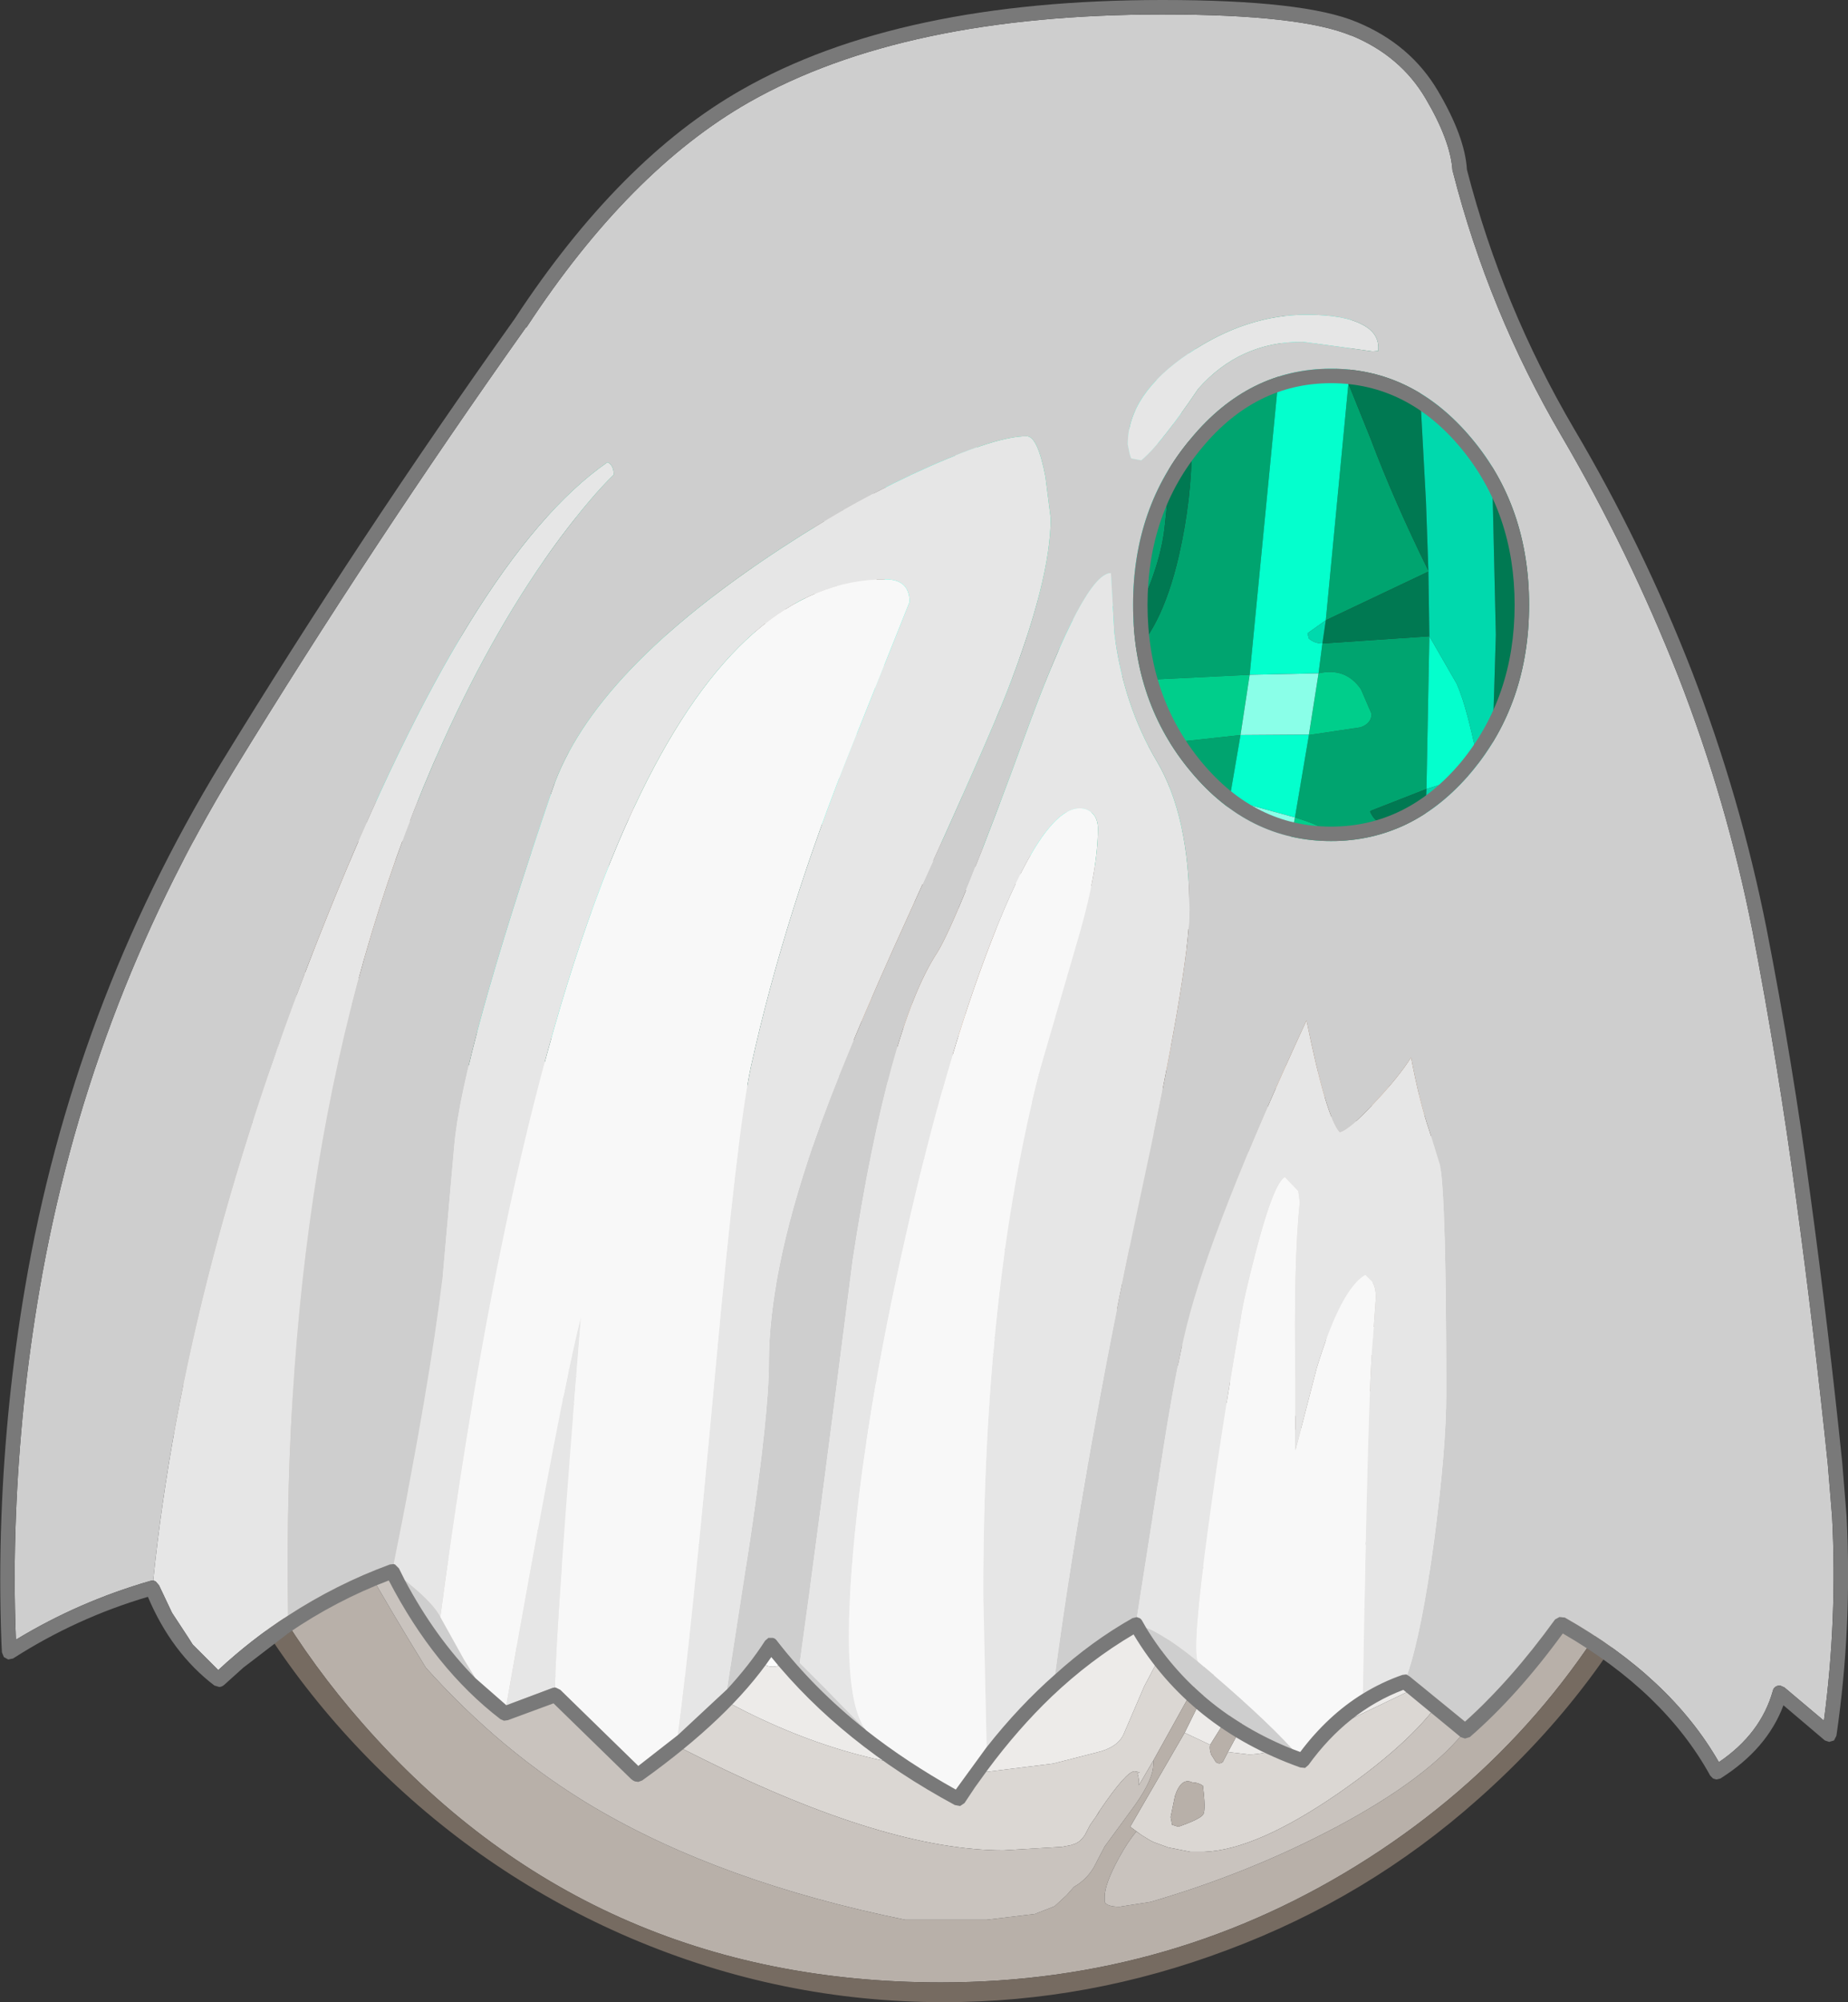 <?xml version="1.0" encoding="UTF-8" standalone="no"?>
<svg xmlns:ffdec="https://www.free-decompiler.com/flash" xmlns:xlink="http://www.w3.org/1999/xlink" ffdec:objectType="shape" height="207.7px" width="191.8px" xmlns="http://www.w3.org/2000/svg">
  <rect width="100%" height="100%" fill="#333333" stroke="none"/>
  <g transform="matrix(1.0, 0.0, 0.0, 1.0, 124.45, 166.75)">
    <path d="M54.8 -42.05 L49.9 -43.4 45.2 -44.55 45.45 -46.55 Q51.7 -45.45 57.1 -43.35 56.5 -46.55 56.4 -49.15 56.35 -50.75 56.1 -51.0 53.45 -51.8 46.8 -55.8 L47.05 -57.9 Q50.0 -56.8 52.95 -55.15 L55.95 -53.35 57.15 -52.4 58.35 -50.6 58.95 -46.1 59.3 -41.5 Q59.3 -40.4 56.7 -39.85 L55.1 -39.75 54.95 -39.9 Q54.8 -40.05 54.8 -40.65 54.8 -41.1 55.9 -41.7 L54.8 -42.05 M19.25 -66.2 L26.65 -64.35 36.75 -61.45 36.5 -59.4 31.45 -60.95 Q24.3 -63.05 11.1 -65.95 L-6.35 -69.5 -9.5 -70.05 -9.25 -72.05 19.25 -66.2 M34.75 -46.85 L17.2 -50.25 Q17.15 -50.45 17.15 -50.25 L14.4 -50.8 13.25 -50.95 13.15 -50.95 -10.4 -54.95 -11.25 -55.1 -11.05 -57.1 -8.45 -56.65 14.3 -52.75 30.3 -49.75 35.0 -48.8 34.75 -46.85 M-106.85 -64.95 Q-108.85 -66.1 -108.85 -66.85 L-108.7 -67.5 -108.4 -67.75 -105.2 -75.7 -103.85 -76.65 -103.2 -77.1 -99.7 -78.2 -100.15 -76.1 Q-103.0 -75.7 -104.3 -73.15 L-105.95 -68.4 -101.75 -68.4 -102.15 -66.45 -104.3 -66.5 -105.4 -66.45 Q-104.75 -65.9 -104.65 -65.25 L-104.7 -65.0 -106.85 -64.95 M-90.15 -79.4 L-85.7 -79.5 -77.2 -79.45 -77.65 -77.5 -80.05 -77.55 -87.15 -77.45 -90.55 -77.3 -90.15 -79.4 M-92.85 -65.85 L-92.45 -67.85 -80.15 -66.65 -80.6 -64.65 -80.65 -64.65 -92.85 -65.85 M-39.2 -76.5 L-20.65 -73.9 -20.9 -71.95 -36.75 -74.25 -39.65 -74.6 -39.2 -76.5 M-22.45 -58.9 L-22.7 -56.9 -43.0 -59.9 -42.55 -61.9 -39.8 -61.5 -22.45 -58.9" fill="#3a2516" fill-rule="evenodd" stroke="none"/>
    <path d="M9.1 -141.75 L2.9 -144.95 -3.75 -147.35 -8.5 -148.45 -16.15 -149.25 Q-20.45 -149.25 -23.85 -145.45 L-27.2 -141.6 -28.85 -140.45 -29.9 -141.3 -23.2 -149.0 Q-26.6 -149.2 -32.95 -147.0 L-35.8 -142.8 -38.95 -143.3 -41.2 -142.85 -44.75 -141.95 -44.75 -142.0 -44.8 -141.95 Q-46.2 -141.7 -47.65 -140.45 -54.4 -136.75 -59.4 -132.1 L-66.25 -126.55 Q-69.65 -123.25 -79.55 -111.0 -88.9 -98.9 -97.6 -82.35 L-100.25 -81.65 Q-93.2 -97.6 -75.55 -117.7 -60.9 -134.35 -53.6 -138.95 -42.7 -145.8 -31.75 -149.05 -24.25 -151.25 -19.0 -151.25 -6.25 -151.25 3.3 -147.45 20.25 -140.75 31.65 -122.3 42.75 -104.3 47.25 -91.75 51.1 -81.05 55.55 -57.75 L53.3 -59.15 51.65 -68.0 Q49.6 -77.4 46.95 -85.6 L38.75 -105.9 35.6 -111.95 Q32.0 -118.5 29.9 -121.2 L22.7 -130.35 15.95 -136.8 9.1 -141.75 M-76.95 -56.45 Q-80.1 -56.85 -80.6 -57.65 -81.0 -58.25 -81.5 -60.8 L-80.6 -64.65 -80.15 -66.65 -77.65 -77.5 -77.2 -79.45 -76.7 -81.7 -76.25 -83.65 -75.4 -85.75 -75.4 -86.0 -75.3 -86.0 -72.9 -85.95 -67.9 -85.6 -62.6 -85.0 -61.45 -84.75 -60.95 -83.9 -60.45 -83.0 -59.75 -81.85 -59.2 -75.2 -55.85 -81.3 -55.1 -82.6 -54.1 -83.95 -53.85 -84.25 -49.95 -84.2 -44.0 -83.75 Q-40.6 -83.6 -40.05 -83.05 -39.75 -81.95 -38.9 -80.95 -38.45 -80.5 -38.65 -78.95 L-39.2 -76.5 -39.65 -74.6 -41.95 -64.5 -42.55 -61.9 -43.0 -59.9 -43.9 -56.0 Q-44.3 -55.0 -45.65 -54.05 L-52.0 -54.3 Q-54.05 -54.25 -55.65 -57.5 L-55.75 -58.45 -55.55 -59.35 -56.5 -57.6 Q-57.55 -55.75 -58.15 -55.25 -58.35 -55.05 -58.75 -55.05 L-67.3 -55.7 Q-68.1 -56.15 -67.95 -57.65 L-68.4 -59.1 -68.65 -62.5 -69.4 -59.2 Q-70.45 -55.45 -71.7 -55.5 L-76.95 -56.45 M-40.0 -125.5 L-35.6 -130.95 -34.95 -131.9 -35.7 -129.0 -38.55 -124.05 Q-39.1 -124.05 -39.5 -123.35 -39.9 -122.65 -39.9 -121.65 L-40.05 -121.4 -43.75 -118.65 -42.15 -121.6 -40.0 -125.5 M-54.85 -79.95 L-54.9 -79.95 -60.55 -69.65 -61.25 -68.4 -61.4 -70.5 Q-60.6 -77.7 -62.55 -83.0 -66.9 -85.1 -74.55 -84.6 L-74.75 -83.65 -80.15 -60.1 -72.65 -59.5 -68.55 -77.5 -68.3 -77.3 -68.3 -59.1 -60.1 -58.55 -56.3 -65.45 -50.65 -75.75 -50.05 -76.85 -50.35 -75.45 -53.3 -62.5 -54.3 -58.15 -48.4 -57.65 -46.8 -57.55 -44.1 -69.2 -42.8 -75.05 -41.2 -82.05 -49.95 -82.7 -51.8 -82.45 Q-53.85 -81.8 -54.85 -79.95" fill="#004831" fill-rule="evenodd" stroke="none"/>
    <path d="M0.1 -132.65 L6.3 -134.65 8.85 -133.75 5.25 -96.75 -8.1 -96.1 -7.6 -98.25 Q-3.95 -101.1 -2.1 -109.1 -0.75 -115.0 -0.75 -120.75 L-2.15 -122.55 -0.8 -128.55 Q0.0 -128.85 0.7 -129.3 L0.75 -130.25 -0.45 -130.2 0.1 -132.65 M12.8 -100.0 L23.9 -100.75 23.6 -84.9 17.85 -82.65 17.75 -82.55 Q18.15 -81.7 18.65 -81.5 19.45 -81.1 23.4 -80.25 L23.1 -74.9 8.5 -74.25 9.35 -78.75 11.2 -78.5 13.9 -78.3 14.1 -78.45 14.25 -79.25 Q14.25 -80.65 9.95 -81.95 L11.4 -90.5 16.75 -91.3 Q17.9 -91.7 17.9 -92.7 L16.8 -95.25 Q15.2 -97.55 12.4 -96.9 L12.8 -100.0 M23.8 -107.45 L13.15 -102.4 15.5 -126.95 17.8 -121.25 Q20.25 -114.75 23.8 -107.55 L23.8 -107.45 M4.3 -90.5 L3.15 -83.8 Q-5.1 -85.5 -10.15 -86.9 L-9.8 -88.5 -3.0 -89.7 4.3 -90.5 M2.45 -79.85 L1.4 -74.65 -12.35 -77.15 -11.25 -82.05 2.45 -79.85 M-50.75 -132.85 L-50.7 -132.75 -52.3 -130.1 -53.65 -130.5 Q-52.2 -132.5 -50.75 -132.85 M-41.6 -129.9 L-47.75 -124.15 -44.0 -130.25 -41.6 -129.9 M-57.4 -107.15 L-56.1 -107.0 Q-55.15 -107.0 -48.65 -114.9 L-41.7 -123.55 -42.15 -121.6 -43.75 -118.65 -50.45 -104.75 Q-56.25 -92.4 -60.05 -83.2 L-60.95 -83.9 -61.45 -84.75 -62.6 -85.0 -67.9 -85.6 -66.45 -88.8 -63.55 -88.6 Q-61.35 -88.6 -58.35 -92.85 -55.25 -97.3 -55.25 -101.4 -55.25 -102.25 -56.1 -102.6 L-59.5 -103.2 -57.4 -107.15 M-35.7 -129.0 L-36.6 -125.75 Q-37.05 -124.6 -38.55 -124.05 L-35.7 -129.0 M-39.9 -121.65 Q-39.5 -120.2 -38.95 -119.6 L-38.45 -118.95 Q-38.45 -118.2 -39.85 -112.35 L-41.3 -105.6 -41.25 -105.0 -41.1 -104.95 -46.6 -92.5 -48.9 -86.95 -48.5 -85.85 Q-46.8 -87.45 -43.5 -94.3 -40.5 -100.6 -39.45 -104.0 L-37.45 -103.65 -44.0 -83.75 -49.95 -84.2 Q-48.9 -85.25 -48.9 -86.5 -48.9 -87.8 -49.8 -88.65 -50.65 -89.5 -51.9 -89.5 -53.2 -89.5 -54.05 -88.65 -54.9 -87.8 -54.9 -86.5 L-54.45 -85.05 -53.9 -84.25 -53.85 -84.25 -54.1 -83.95 -55.1 -82.6 -57.95 -82.85 -47.7 -105.1 -47.7 -104.05 Q-47.7 -101.05 -44.9 -101.05 -43.7 -101.05 -42.8 -101.9 -41.9 -102.8 -41.9 -104.05 -41.9 -105.35 -42.8 -106.2 -43.7 -107.05 -47.4 -105.7 L-40.05 -121.4 -39.9 -121.65 M-32.65 -115.95 L-32.45 -121.2 -27.75 -129.6 -27.75 -130.1 -27.85 -129.95 -28.25 -130.0 -32.1 -124.45 -31.15 -131.3 -27.05 -130.45 -26.3 -130.0 -32.65 -115.95 M-19.1 -128.9 L-15.45 -129.05 Q-14.5 -129.2 -12.2 -130.4 L-7.4 -131.05 -7.9 -129.0 -10.5 -127.55 -10.0 -127.1 Q-9.5 -126.75 -8.45 -126.55 L-8.8 -124.9 Q-14.55 -126.15 -20.45 -126.15 L-19.1 -128.9 M-54.3 -126.85 L-54.6 -127.0 Q-56.1 -126.15 -57.4 -124.15 -59.25 -121.45 -59.5 -117.9 L-62.55 -112.3 -64.85 -113.1 -70.15 -113.65 -62.1 -127.65 Q-59.15 -129.5 -56.4 -129.05 L-53.55 -128.1 -54.3 -126.85 M-75.05 -86.6 Q-78.9 -86.9 -79.5 -88.75 L-77.6 -93.75 Q-75.5 -99.4 -74.55 -102.45 -72.65 -108.6 -64.1 -109.45 L-75.05 -86.6 M-65.2 -91.55 L-61.7 -98.85 Q-61.25 -98.65 -61.25 -97.65 -61.25 -97.0 -62.8 -93.3 L-63.2 -92.35 Q-63.7 -91.8 -65.2 -91.55 M-28.95 -106.4 L-28.1 -108.45 Q-22.5 -106.3 -13.65 -103.35 L-14.5 -99.65 -22.25 -101.9 Q-26.75 -103.45 -28.95 -106.4 M-29.7 -104.35 Q-28.75 -103.4 -23.8 -100.8 -17.9 -97.75 -14.95 -97.55 L-15.35 -95.9 -23.0 -96.7 -32.15 -97.75 -29.7 -104.35 M-6.65 -102.6 L-2.75 -119.85 -3.55 -112.3 Q-3.95 -108.1 -6.65 -102.6 M-18.2 -83.15 L-19.3 -78.3 -37.55 -80.8 -36.1 -85.8 -18.2 -83.15 M-34.45 -90.9 L-33.0 -95.2 -25.3 -93.95 -16.55 -92.65 -28.7 -91.7 -34.45 -90.9" fill="#00a46f" fill-rule="evenodd" stroke="none"/>
    <path d="M46.8 -55.8 Q53.45 -51.8 56.1 -51.0 56.35 -50.75 56.4 -49.15 56.5 -46.55 57.1 -43.35 51.7 -45.45 45.45 -46.55 L46.8 -55.8 M36.5 -59.4 L35.1 -49.5 32.9 -50.55 30.9 -51.45 30.75 -51.5 31.45 -60.95 36.5 -59.4 M-90.55 -77.3 L-87.15 -77.45 -88.15 -70.95 -86.6 -69.25 -84.5 -68.9 Q-81.1 -68.9 -80.7 -70.75 -80.4 -72.05 -80.05 -77.55 L-77.65 -77.5 -80.15 -66.65 -92.45 -67.85 -90.55 -77.3 M-101.75 -68.4 L-105.95 -68.4 -104.3 -73.15 Q-103.0 -75.7 -100.15 -76.1 L-101.75 -68.4 M-39.65 -74.6 L-36.75 -74.25 -39.15 -64.5 -41.95 -64.5 -39.65 -74.6 M-9.5 -70.05 L-6.35 -69.5 -6.95 -65.2 -7.55 -59.8 -8.65 -59.75 -10.75 -59.45 -9.5 -70.05" fill="#654027" fill-rule="evenodd" stroke="none"/>
    <path d="M31.45 -60.95 L30.75 -51.5 13.85 -55.25 Q-2.3 -58.55 -8.05 -58.8 L-8.1 -58.45 -8.45 -56.65 -11.05 -57.1 -10.75 -59.45 -8.65 -59.75 -7.55 -59.8 -6.95 -65.2 -6.35 -69.5 11.1 -65.95 Q24.3 -63.05 31.45 -60.95 M30.9 -51.45 L32.9 -50.55 35.1 -49.5 35.0 -48.8 30.3 -49.75 30.9 -51.45 M-87.15 -77.45 L-80.05 -77.55 Q-80.4 -72.05 -80.7 -70.75 -81.1 -68.9 -84.5 -68.9 L-86.6 -69.25 -88.15 -70.95 -87.15 -77.45 M-20.9 -71.95 L-22.25 -60.55 -22.2 -61.1 -30.7 -62.85 -39.35 -63.7 -39.8 -61.5 -42.55 -61.9 -41.95 -64.5 -39.15 -64.5 -36.75 -74.25 -20.9 -71.95" fill="#7b4e2f" fill-rule="evenodd" stroke="none"/>
    <path d="M2.9 -144.95 L9.1 -141.75 8.85 -133.75 6.3 -134.65 0.1 -132.65 2.9 -144.95 M15.95 -136.8 L22.7 -130.35 23.55 -114.7 23.8 -107.55 Q20.25 -114.75 17.8 -121.25 L15.5 -126.95 15.95 -136.8 M29.9 -121.2 Q32.0 -118.5 35.6 -111.95 L38.75 -105.9 39.6 -89.4 40.1 -74.85 39.9 -64.7 29.55 -67.95 Q30.05 -74.55 30.8 -100.9 L30.35 -120.55 29.9 -121.2 M46.95 -85.6 Q49.6 -77.4 51.65 -68.0 L53.3 -59.15 46.85 -62.2 Q47.25 -73.8 46.95 -85.6 M-97.6 -82.35 Q-88.9 -98.9 -79.55 -111.0 L-93.05 -83.05 -97.6 -82.35 M-59.4 -132.1 Q-54.4 -136.75 -47.65 -140.45 L-48.65 -139.55 Q-51.05 -137.1 -51.05 -134.3 L-50.95 -133.45 -50.75 -132.85 Q-52.2 -132.5 -53.65 -130.5 L-52.3 -130.1 -53.55 -128.1 -56.4 -129.05 Q-59.15 -129.5 -62.1 -127.65 L-59.4 -132.1 M-44.8 -141.95 L-44.75 -142.0 -44.75 -141.95 -44.8 -141.95 M-35.8 -142.8 L-32.95 -147.0 Q-26.6 -149.2 -23.2 -149.0 L-29.9 -141.3 -30.4 -141.55 -31.65 -141.85 Q-33.0 -141.85 -33.95 -141.1 L-34.35 -141.9 -35.8 -142.8 M-27.2 -141.6 L-23.85 -145.45 Q-20.45 -149.25 -16.15 -149.25 L-19.7 -142.95 -23.35 -142.65 Q-24.8 -142.5 -27.2 -141.6 M-8.5 -148.45 L-3.75 -147.35 -7.4 -131.05 -12.2 -130.4 Q-10.35 -132.5 -10.35 -134.7 -10.35 -139.05 -12.95 -140.75 L-8.5 -148.45 M-2.15 -122.55 L-0.75 -120.75 Q-0.75 -115.0 -2.1 -109.1 -3.95 -101.1 -7.6 -98.25 L-6.65 -102.55 -6.65 -102.6 Q-3.95 -108.1 -3.55 -112.3 L-2.75 -119.85 -2.75 -119.95 -2.15 -122.55 M12.8 -100.0 L13.15 -102.4 23.8 -107.45 23.9 -100.75 12.8 -100.0 M23.4 -80.25 Q19.45 -81.1 18.65 -81.5 18.15 -81.7 17.75 -82.55 L17.85 -82.65 23.6 -84.9 23.4 -80.25 M23.1 -74.9 L22.7 -69.8 8.3 -73.2 8.5 -74.25 23.1 -74.9 M-38.0 -139.55 L-35.65 -138.8 -35.6 -138.9 Q-36.4 -136.85 -36.8 -136.55 -37.4 -136.1 -40.9 -135.15 L-38.0 -139.55 M-43.55 -130.95 Q-41.5 -131.35 -39.25 -132.05 L-41.6 -129.9 -44.0 -130.25 -43.55 -130.95 M-41.7 -123.55 L-40.0 -125.5 -42.15 -121.6 -41.7 -123.55 M-41.1 -104.95 Q-40.55 -104.3 -39.45 -104.0 -40.5 -100.6 -43.5 -94.3 -46.8 -87.45 -48.5 -85.85 L-48.9 -86.95 -46.6 -92.5 -41.1 -104.95 M-32.45 -121.2 L-32.1 -124.45 -28.25 -130.0 -27.85 -129.95 -27.75 -130.1 -27.75 -129.6 -32.45 -121.2 M-31.15 -131.3 L-30.85 -133.4 -29.6 -134.0 -28.4 -132.2 -27.05 -130.45 -31.15 -131.3 M-70.15 -113.65 L-64.85 -113.1 -62.55 -112.3 -64.1 -109.45 Q-72.65 -108.6 -74.55 -102.45 -75.5 -99.4 -77.6 -93.75 L-79.5 -88.75 Q-78.9 -86.9 -75.05 -86.6 L-75.3 -86.0 -75.4 -86.0 -75.4 -85.75 -76.25 -83.65 -85.15 -83.6 -70.15 -113.65 M-60.05 -83.2 L-60.15 -83.0 -60.45 -83.0 -60.95 -83.9 -60.05 -83.2 M-24.35 -134.0 Q-26.3 -135.3 -27.65 -136.65 -26.6 -138.75 -21.85 -138.95 L-24.35 -134.0 M-21.35 -124.25 L-20.45 -126.15 Q-14.55 -126.15 -8.8 -124.9 L-9.3 -122.8 -13.65 -123.9 -21.35 -124.25 M-29.7 -104.35 L-28.95 -106.4 Q-26.75 -103.45 -22.25 -101.9 L-14.5 -99.65 -14.95 -97.55 Q-17.9 -97.75 -23.8 -100.8 -28.75 -103.4 -29.7 -104.35" fill="#007952" fill-rule="evenodd" stroke="none"/>
    <path d="M30.75 -51.5 L30.9 -51.45 30.3 -49.75 14.3 -52.75 -8.45 -56.65 -8.1 -58.45 -8.05 -58.8 Q-2.3 -58.55 13.85 -55.25 L30.75 -51.5 M-22.25 -60.55 L-22.45 -58.9 -39.8 -61.5 -39.35 -63.7 -30.7 -62.85 -22.2 -61.1 -22.25 -60.55" fill="#b47448" fill-rule="evenodd" stroke="none"/>
    <path d="M43.35 -61.4 L42.45 -53.2 Q41.5 -45.65 41.5 -43.95 41.5 -43.4 41.85 -42.25 L42.45 -40.1 41.45 -35.25 39.05 -23.35 Q37.7 -22.6 37.5 -21.25 L36.9 -13.05 36.7 -11.8 37.0 -11.05 37.0 -10.9 Q36.35 -7.55 32.3 -1.25 L25.6 8.8 Q22.7 13.55 14.5 19.25 5.95 25.15 0.55 25.35 L0.2 25.35 0.05 25.35 -0.1 25.35 -0.75 25.35 -0.9 25.35 -3.2 24.9 -4.7 24.35 -5.1 24.15 -6.0 23.6 -7.15 22.75 -1.5 13.0 1.15 14.25 Q1.05 14.65 1.25 15.25 L1.75 16.05 Q2.1 16.3 2.45 16.05 L3.0 15.0 5.15 15.25 Q8.1 15.25 14.25 12.3 L21.95 8.6 Q23.45 8.1 26.65 3.45 L29.85 -1.65 33.8 -7.2 Q34.8 -8.65 34.55 -10.45 L34.35 -13.35 36.35 -22.85 Q38.0 -31.2 38.9 -37.95 31.9 -39.35 31.2 -41.8 30.8 -43.2 29.1 -44.0 27.5 -44.75 22.2 -46.1 L22.1 -47.25 21.45 -48.05 Q21.05 -48.2 20.7 -47.8 20.35 -47.4 20.25 -46.5 L17.4 -47.05 17.15 -49.6 17.15 -50.25 Q17.15 -50.45 17.2 -50.25 L34.75 -46.85 Q34.35 -44.2 34.95 -43.7 L34.85 -43.65 35.5 -43.6 Q36.15 -43.6 36.3 -43.85 L36.4 -44.4 38.75 -61.5 Q38.75 -62.65 37.75 -62.65 37.1 -62.65 36.9 -62.2 L36.75 -61.45 26.65 -64.35 19.25 -66.2 20.15 -68.35 Q23.7 -67.15 32.5 -64.65 L43.35 -61.4 M8.65 -15.0 Q5.4 -3.4 -0.2 7.7 L-4.7 15.8 -6.25 18.45 Q-6.2 17.85 -6.4 17.2 L-6.15 17.1 -6.7 17.0 Q-7.55 17.0 -10.3 21.05 L-10.7 21.7 -11.3 22.55 -11.85 23.6 Q-12.4 24.45 -13.15 24.6 L-13.25 24.65 -14.3 24.85 -14.4 24.85 -14.45 24.85 -20.3 25.2 Q-32.45 25.2 -51.55 15.7 -68.15 7.5 -72.8 2.0 -77.75 -3.85 -81.85 -11.6 -85.1 -17.75 -85.8 -20.85 -86.8 -25.15 -87.55 -31.7 -88.3 -38.35 -88.3 -43.25 L-88.05 -46.9 -86.2 -58.8 -85.75 -61.6 -85.75 -61.75 Q-84.4 -61.15 -81.5 -60.8 -81.0 -58.25 -80.6 -57.65 -80.1 -56.85 -76.95 -56.45 L-78.65 -44.65 -78.85 -40.6 Q-78.85 -27.95 -73.2 -15.9 -71.25 -11.8 -66.75 -5.15 -60.9 3.5 -48.7 9.95 -35.4 17.05 -22.0 17.05 L-15.15 16.2 -10.65 15.05 Q-8.5 14.55 -7.85 13.2 L-5.7 8.2 -0.05 -2.55 Q1.1 -6.6 4.4 -16.3 L5.0 -16.6 5.85 -16.65 7.0 -16.05 8.65 -15.0 M-97.65 -53.85 L-98.15 -54.25 -98.25 -55.85 Q-98.25 -57.6 -96.45 -69.65 -95.7 -75.2 -95.2 -76.8 -94.7 -78.55 -93.75 -78.55 L-92.8 -78.3 -92.45 -77.75 -95.25 -64.4 -94.9 -63.7 -94.45 -63.2 -94.9 -60.85 -95.6 -58.05 -96.85 -54.8 -97.65 -53.85 M-85.7 -79.5 L-85.7 -81.55 -76.7 -81.7 -77.2 -79.45 -85.7 -79.5 M-13.95 -51.95 L-27.95 -53.95 -43.9 -56.0 -43.0 -59.9 -22.7 -56.9 -22.8 -55.55 Q-22.8 -54.9 -22.3 -54.7 L-21.5 -54.65 Q-20.85 -55.0 -20.7 -56.15 L-17.25 -55.45 -13.6 -54.75 -13.95 -51.95 M0.45 21.45 Q0.7 20.95 0.4 18.5 -0.1 18.15 -0.7 18.15 -1.85 17.6 -2.5 19.55 L-2.95 21.75 -2.8 22.55 -2.15 22.75 Q0.15 21.95 0.45 21.45" fill="#dbd7d3" fill-rule="evenodd" stroke="none"/>
    <path d="M20.15 -68.35 L19.25 -66.2 -9.25 -72.05 Q-9.25 -73.3 -10.1 -73.75 L-10.75 -73.45 -11.25 -72.9 -13.3 -55.15 -13.6 -54.75 -17.25 -55.45 -20.7 -56.15 -18.6 -74.45 -18.75 -74.95 -19.5 -75.2 -20.3 -74.7 Q-20.5 -74.05 -20.65 -73.9 L-39.2 -76.5 -38.65 -78.95 Q-22.65 -77.05 -5.2 -73.8 9.15 -71.1 20.15 -68.35 M17.4 -47.05 L20.25 -46.5 Q20.2 -46.0 20.45 -45.4 20.65 -44.85 21.05 -44.7 21.45 -44.6 21.8 -44.95 22.15 -45.35 22.2 -46.1 27.5 -44.75 29.1 -44.0 30.8 -43.2 31.2 -41.8 31.9 -39.35 38.9 -37.95 38.0 -31.2 36.35 -22.85 L34.35 -13.35 34.55 -10.45 Q34.8 -8.65 33.8 -7.2 L29.85 -1.65 26.65 3.45 Q23.45 8.1 21.95 8.6 L14.25 12.3 Q8.1 15.25 5.15 15.25 L3.0 15.0 4.45 12.3 4.35 11.6 Q4.2 11.15 3.55 11.15 3.15 11.15 2.9 11.45 L1.15 14.25 -1.5 13.0 2.9 4.1 6.85 -5.4 11.35 -18.85 17.1 -47.1 17.4 -47.05 M21.35 -41.3 L20.65 -41.85 19.75 -41.65 Q19.0 -40.9 19.0 -38.05 19.0 -36.9 20.05 -36.9 L20.85 -37.1 21.0 -37.3 Q21.85 -40.2 21.35 -41.3 M30.2 -18.2 Q31.0 -23.15 31.0 -29.65 31.0 -34.95 27.2 -37.85 25.65 -39.0 24.6 -38.45 23.4 -37.9 23.4 -35.4 23.4 -28.05 20.0 -16.85 16.55 -5.6 16.55 -0.85 16.55 -0.25 17.6 0.55 L20.35 0.6 Q26.85 -5.6 29.3 -14.15 L29.5 -14.8 Q29.95 -14.9 30.3 -15.3 30.8 -15.9 30.8 -16.7 30.8 -17.5 30.3 -18.05 L30.2 -18.2 M33.1 -34.0 L32.5 -34.3 Q32.15 -34.3 31.9 -34.0 31.65 -33.75 31.65 -33.35 L31.9 -32.65 Q32.15 -32.4 32.5 -32.4 32.85 -32.4 33.1 -32.65 L33.35 -33.35 33.1 -34.0 M14.45 -13.5 L15.15 -13.85 Q16.3 -16.55 16.3 -17.5 L16.2 -18.3 15.35 -18.4 Q14.7 -18.4 14.3 -18.05 13.4 -17.2 13.4 -14.45 L13.45 -13.75 14.45 -13.5 M17.45 -26.2 Q16.9 -26.2 16.5 -25.8 15.65 -24.9 15.65 -22.35 L15.75 -21.45 16.75 -21.25 17.45 -21.65 Q18.4 -24.2 18.4 -25.3 L18.3 -26.1 17.45 -26.2 M20.1 -33.0 Q20.1 -34.0 18.8 -34.1 17.5 -34.15 17.5 -30.3 17.5 -29.05 18.7 -29.05 20.1 -29.05 20.1 -33.0 M8.7 -18.05 L9.45 -17.65 8.65 -15.0 7.0 -16.05 5.85 -16.65 5.0 -16.6 4.4 -16.3 Q1.1 -6.6 -0.05 -2.55 L-5.7 8.2 -7.85 13.2 Q-8.5 14.55 -10.65 15.05 L-15.15 16.2 -22.0 17.05 Q-35.4 17.05 -48.7 9.95 -60.9 3.5 -66.75 -5.15 -71.25 -11.8 -73.2 -15.9 -78.85 -27.95 -78.85 -40.6 L-78.65 -44.65 -76.95 -56.45 -71.7 -55.5 Q-70.45 -55.45 -69.4 -59.2 L-68.4 -59.1 -67.95 -57.65 Q-68.1 -56.15 -67.3 -55.7 L-58.75 -55.05 Q-58.35 -55.05 -58.15 -55.25 -57.55 -55.75 -56.5 -57.6 L-55.65 -57.5 Q-54.05 -54.25 -52.0 -54.3 L-45.65 -54.05 Q-44.3 -55.0 -43.9 -56.0 L-27.95 -53.95 -13.95 -51.95 Q-15.1 -38.6 -14.85 -38.3 L-10.8 -33.5 -6.6 -28.95 Q3.05 -20.15 8.7 -18.05 M13.5 -10.6 L12.4 -10.7 Q11.6 -10.1 10.9 -7.0 L11.0 -6.3 11.25 -6.1 11.9 -6.05 13.45 -6.85 Q14.65 -8.15 13.5 -10.6 M10.1 -3.35 Q9.6 -3.35 8.95 -2.7 7.95 -1.65 7.95 0.45 L8.0 1.15 9.0 1.4 Q10.95 0.85 11.05 0.35 L11.1 -2.35 11.0 -3.05 10.7 -3.3 10.1 -3.35 M7.9 4.4 L6.95 4.05 Q4.9 5.0 4.65 7.65 L4.75 8.6 5.6 8.75 Q6.35 8.75 7.1 8.2 8.4 7.2 8.0 5.05 L7.9 4.4 M-40.35 -133.25 L-43.6 -132.35 -45.85 -132.0 Q-49.95 -132.0 -49.95 -134.35 -49.95 -137.75 -46.1 -140.35 -41.8 -143.2 -36.5 -141.8 L-37.6 -140.7 -39.95 -140.85 Q-47.0 -140.85 -47.0 -136.75 -47.0 -132.65 -40.5 -134.1 L-40.35 -133.25 M-41.4 -128.35 L-42.1 -125.9 Q-56.0 -111.1 -57.8 -108.55 -60.15 -108.85 -61.7 -109.95 L-52.5 -118.15 -41.4 -128.35 M-24.95 -141.45 L-19.95 -141.9 Q-15.8 -141.9 -13.5 -139.8 -11.4 -137.9 -11.4 -134.75 -11.4 -132.4 -13.4 -131.2 -15.1 -130.2 -17.75 -130.2 L-22.2 -130.65 Q-25.35 -131.2 -26.4 -131.75 L-25.35 -133.2 Q-24.5 -132.85 -22.5 -132.45 L-19.85 -132.05 Q-14.85 -132.05 -14.85 -135.55 -14.85 -138.95 -19.2 -139.85 L-25.1 -140.05 -24.6 -140.15 -24.95 -141.45 M-28.5 -138.45 L-29.05 -137.2 -29.25 -136.95 Q-29.6 -138.55 -30.25 -139.35 -30.9 -140.15 -32.2 -140.55 L-30.2 -139.85 Q-28.9 -139.15 -28.5 -138.45 M-32.45 -140.4 L-30.65 -138.05 -30.0 -136.7 Q-30.0 -136.1 -30.15 -135.85 L-30.3 -135.55 -31.55 -135.45 Q-33.45 -135.45 -34.5 -138.9 L-32.45 -140.4 M-32.7 -130.15 Q-33.95 -124.35 -33.8 -116.1 -33.45 -107.75 -33.45 -105.35 L-33.5 -104.75 -33.55 -104.95 -37.7 -104.85 Q-37.55 -111.5 -36.1 -118.95 L-34.1 -129.1 -34.15 -129.1 -32.7 -130.15 M-39.15 -50.2 L-39.95 -49.7 Q-40.3 -49.2 -40.3 -48.5 -40.3 -47.8 -39.95 -47.3 -39.65 -46.8 -39.15 -46.8 -38.65 -46.8 -38.3 -47.3 -38.0 -47.8 -38.0 -48.5 -38.0 -49.2 -38.3 -49.7 -38.65 -50.2 -39.15 -50.2 M-53.3 -87.9 Q-52.75 -88.5 -51.9 -88.5 -51.05 -88.5 -50.45 -87.9 -49.9 -87.35 -49.9 -86.5 -49.9 -85.65 -50.45 -85.05 -51.05 -84.5 -51.9 -84.5 -52.75 -84.5 -53.3 -85.05 -53.9 -85.65 -53.9 -86.5 -53.9 -87.35 -53.3 -87.9 M-66.3 -50.55 L-66.5 -50.65 -67.0 -50.2 -68.25 -49.25 Q-69.6 -47.85 -69.65 -44.25 L-69.4 -38.75 -68.95 -35.3 -68.5 -32.0 Q-68.5 -22.95 -61.1 -14.2 -50.75 -1.95 -30.75 -0.8 L-22.5 -0.8 Q-12.05 -1.95 -7.4 -6.0 -4.0 -8.9 -4.0 -12.75 -4.0 -17.05 -7.05 -20.85 -8.7 -22.9 -16.25 -29.85 -19.1 -32.55 -20.5 -38.5 L-20.95 -43.45 Q-22.0 -46.9 -26.7 -46.9 L-28.5 -46.55 -35.5 -46.25 Q-41.9 -46.25 -52.4 -48.8 -52.75 -51.1 -54.5 -51.2 -56.05 -51.35 -56.5 -49.9 -61.1 -51.1 -63.3 -51.1 -65.0 -51.15 -66.3 -50.55 M-19.9 4.75 L-20.8 4.5 Q-21.35 4.65 -21.55 5.0 L-21.9 5.9 -21.95 5.8 -22.0 6.4 Q-22.0 7.85 -19.9 7.8 L-19.05 7.4 -19.15 4.95 -19.9 4.75 M-44.25 1.35 Q-45.1 1.35 -45.65 2.05 -46.25 2.75 -46.25 3.75 -46.25 4.75 -45.65 5.45 -45.1 6.15 -44.25 6.15 -43.4 6.15 -42.8 5.45 -42.25 4.75 -42.25 3.75 -42.25 2.75 -42.8 2.05 -43.4 1.35 -44.25 1.35" fill="#edebe9" fill-rule="evenodd" stroke="none"/>
    <path d="M29.5 -14.8 L29.3 -14.15 Q26.85 -5.6 20.35 0.6 L17.6 0.55 Q16.55 -0.25 16.55 -0.85 16.55 -5.6 20.0 -16.85 23.4 -28.05 23.4 -35.4 23.4 -37.9 24.6 -38.45 25.65 -39.0 27.2 -37.85 31.0 -34.95 31.0 -29.65 31.0 -23.15 30.2 -18.2 L29.1 -18.65 28.2 -18.35 27.9 -18.05 Q27.4 -17.5 27.4 -16.7 27.4 -16.15 27.65 -15.65 L27.9 -15.3 Q28.4 -14.75 29.1 -14.75 L29.5 -14.8 M25.05 -32.65 Q24.75 -32.95 24.3 -32.95 L23.55 -32.65 Q23.25 -32.4 23.25 -32.05 23.25 -31.7 23.55 -31.4 23.85 -31.15 24.3 -31.15 L24.95 -31.3 25.05 -31.4 25.35 -32.05 25.2 -32.5 25.05 -32.65 M18.1 -3.6 Q18.1 -3.25 18.4 -2.85 L18.55 -2.7 Q19.2 -2.05 20.15 -2.2 20.85 -2.35 20.85 -3.9 L20.5 -4.7 19.35 -6.2 Q18.85 -5.6 18.45 -4.6 L18.4 -4.45 18.1 -3.6 M-67.0 -50.2 L-67.2 -50.05 -67.3 -50.0 -67.75 -49.35 Q-67.75 -48.35 -67.2 -48.05 L-66.1 -47.85 Q-65.8 -48.05 -65.7 -48.7 L-65.65 -49.5 Q-65.65 -50.15 -65.9 -50.35 L-66.3 -50.55 Q-65.0 -51.15 -63.3 -51.1 -61.1 -51.1 -56.5 -49.9 L-56.75 -48.3 -56.75 -48.2 -56.7 -47.45 Q-56.6 -46.35 -56.15 -45.85 -55.7 -45.35 -54.65 -45.35 -53.2 -45.35 -52.6 -46.4 L-52.35 -46.9 -52.3 -47.4 -52.3 -47.5 -52.4 -48.8 Q-41.9 -46.25 -35.5 -46.25 L-28.5 -46.55 -26.7 -46.9 Q-22.0 -46.9 -20.95 -43.45 L-20.5 -38.5 Q-19.1 -32.55 -16.25 -29.85 -8.7 -22.9 -7.05 -20.85 -4.0 -17.05 -4.0 -12.75 -4.0 -8.9 -7.4 -6.0 -12.05 -1.95 -22.5 -0.8 L-30.75 -0.8 Q-50.75 -1.95 -61.1 -14.2 -68.5 -22.95 -68.5 -32.0 L-68.95 -35.3 -69.4 -38.75 -69.65 -44.25 Q-69.6 -47.85 -68.25 -49.25 L-67.0 -50.2 M-45.1 -30.1 Q-45.1 -27.7 -42.55 -28.85 -40.0 -30.0 -40.0 -32.2 -40.0 -34.35 -42.0 -34.35 -43.65 -34.35 -44.5 -32.8 -45.1 -31.65 -45.1 -30.1 M-64.2 -38.55 Q-64.65 -38.55 -65.15 -38.05 -65.7 -37.5 -65.7 -36.75 -65.7 -33.45 -63.7 -33.0 -61.7 -32.6 -61.7 -36.4 -61.7 -37.35 -62.5 -37.95 -63.25 -38.55 -64.2 -38.55 M-64.25 -21.95 L-64.5 -23.8 -65.4 -24.65 -65.95 -24.65 Q-66.15 -24.45 -66.15 -23.45 -66.15 -21.95 -65.75 -21.45 -65.55 -21.25 -64.85 -21.1 -64.4 -21.2 -64.25 -21.95 M-56.15 -16.95 Q-56.45 -17.4 -56.85 -17.4 L-57.55 -16.95 -57.85 -15.9 -57.55 -14.85 Q-57.25 -14.4 -56.85 -14.4 -56.45 -14.4 -56.15 -14.85 -55.85 -15.3 -55.85 -15.9 -55.85 -16.5 -56.15 -16.95 M-12.25 -25.15 Q-12.75 -25.15 -13.2 -24.7 L-13.35 -24.5 -13.65 -24.0 Q-14.0 -23.35 -14.0 -22.35 L-13.85 -21.2 -11.55 -21.15 Q-10.8 -21.5 -10.65 -22.3 L-10.6 -23.25 Q-10.55 -24.4 -11.35 -24.85 -11.75 -25.15 -12.25 -25.15 M-26.75 -40.65 Q-26.05 -38.9 -25.8 -38.9 -24.75 -38.9 -23.85 -40.0 L-23.45 -40.6 Q-23.15 -41.15 -23.55 -41.25 L-23.75 -41.25 -26.15 -41.5 Q-26.55 -41.4 -26.75 -40.65 M-21.4 -28.25 Q-21.8 -28.65 -22.3 -28.65 -22.8 -28.65 -23.15 -28.25 -23.55 -27.85 -23.55 -27.25 -23.55 -26.65 -23.15 -26.25 -22.8 -25.85 -22.3 -25.85 -21.8 -25.85 -21.4 -26.25 -21.05 -26.65 -21.05 -27.25 -21.05 -27.85 -21.4 -28.25 M-31.4 -23.1 L-33.3 -23.5 Q-36.65 -23.5 -37.05 -20.25 -37.45 -17.0 -34.55 -17.0 -33.0 -17.0 -31.65 -18.8 -30.55 -20.3 -30.55 -21.0 -30.55 -22.5 -31.4 -23.1 M-37.25 -4.7 Q-36.95 -5.0 -36.75 -6.85 -38.65 -7.15 -38.45 -6.4 -37.8 -5.3 -37.7 -4.8 L-37.25 -4.7 M-4.45 -14.2 Q-4.75 -14.55 -5.1 -14.55 -5.45 -14.55 -5.7 -14.2 L-6.0 -13.45 -5.7 -12.65 Q-5.45 -12.35 -5.1 -12.35 -4.75 -12.35 -4.45 -12.65 -4.2 -13.0 -4.2 -13.45 L-4.45 -14.2 M-9.5 -14.8 L-11.05 -14.95 Q-12.55 -14.75 -12.55 -12.8 -12.55 -11.0 -12.1 -10.3 -11.75 -9.8 -11.05 -9.8 -9.85 -9.8 -9.5 -10.65 -9.3 -11.2 -9.3 -13.0 L-9.5 -14.8" fill="#f5f4f3" fill-rule="evenodd" stroke="none"/>
    <path d="M41.45 -35.25 L42.45 -40.1 41.85 -42.25 Q41.5 -43.4 41.5 -43.95 41.5 -45.65 42.45 -53.2 L43.35 -61.4 Q51.3 -58.15 53.8 -56.65 57.1 -54.65 57.15 -52.4 L55.95 -53.35 52.95 -55.15 Q50.0 -56.8 47.05 -57.9 L47.1 -58.95 Q46.95 -59.45 46.3 -59.45 45.65 -59.45 45.4 -59.1 L45.15 -58.6 43.0 -43.05 43.15 -42.35 Q43.35 -41.95 44.0 -41.95 45.0 -41.95 44.6 -42.15 44.9 -42.45 45.2 -44.55 L49.9 -43.4 54.8 -42.05 Q54.45 -36.05 53.45 -29.3 51.4 -15.9 48.15 -10.2 L38.85 -12.5 43.75 -36.6 43.75 -37.3 Q43.65 -37.75 43.0 -37.75 L42.1 -37.55 41.95 -37.35 41.45 -35.25 M17.15 -50.25 L17.15 -49.6 17.4 -47.05 17.1 -47.1 Q17.1 -48.1 16.5 -48.4 L15.9 -48.25 15.6 -47.75 Q14.1 -36.85 11.8 -26.6 11.3 -27.5 11.3 -28.95 L11.9 -32.95 Q12.45 -36.4 12.45 -42.0 L12.3 -45.85 1.45 -48.1 Q-5.45 -49.55 -9.25 -49.6 -8.35 -42.45 -7.45 -38.15 L-5.5 -30.65 -13.0 -39.2 Q-11.75 -53.4 -11.5 -53.7 L-11.3 -54.85 -10.4 -54.95 13.15 -50.95 13.25 -50.95 14.35 -50.45 14.4 -50.8 17.15 -50.25 M20.25 -46.5 Q20.35 -47.4 20.7 -47.8 21.05 -48.2 21.45 -48.05 L22.1 -47.25 22.2 -46.1 Q22.15 -45.35 21.8 -44.95 21.45 -44.6 21.05 -44.7 20.65 -44.85 20.45 -45.4 20.2 -46.0 20.25 -46.5 M3.0 15.0 L2.45 16.05 Q2.1 16.3 1.75 16.05 L1.25 15.25 Q1.05 14.65 1.15 14.25 L2.9 11.45 Q3.15 11.15 3.55 11.15 4.2 11.15 4.35 11.6 L4.45 12.3 3.0 15.0 M-1.5 13.0 L-7.15 22.75 -6.0 23.6 -6.5 23.25 Q-7.3 24.15 -8.3 25.95 -9.8 28.7 -9.8 30.0 L-9.8 30.55 Q-9.55 31.05 -8.25 31.05 L-7.3 30.9 -5.05 30.55 Q5.25 27.55 14.3 22.75 23.95 17.6 27.8 12.55 41.8 -6.5 41.8 -9.2 41.8 -9.6 40.85 -9.95 L47.35 -8.25 Q37.45 13.25 17.6 26.0 -2.5 38.9 -26.8 38.9 -63.3 38.9 -86.85 12.0 -97.0 0.45 -102.55 -14.15 -107.9 -28.2 -107.9 -42.1 L-107.7 -46.25 -107.3 -49.7 -104.95 -51.25 -102.5 -53.05 Q-102.35 -53.25 -101.45 -58.6 L-100.55 -64.2 Q-97.6 -78.8 -97.55 -79.55 L-97.65 -79.75 -98.4 -80.0 Q-98.9 -80.0 -99.7 -78.2 L-103.2 -77.1 -103.45 -77.05 Q-100.35 -79.95 -98.75 -80.3 L-85.7 -81.55 -85.7 -79.5 -90.15 -79.4 Q-89.95 -80.7 -90.8 -80.9 L-91.6 -80.7 Q-91.95 -80.55 -92.45 -77.75 L-92.8 -78.3 -93.75 -78.55 Q-94.7 -78.55 -95.2 -76.8 -95.7 -75.2 -96.45 -69.65 -98.25 -57.6 -98.25 -55.85 L-98.15 -54.25 -97.65 -53.85 -97.95 -54.05 -98.05 -52.4 -98.25 -50.15 Q-98.25 -46.7 -96.4 -34.65 L-94.55 -23.25 Q-94.55 -16.95 -80.25 6.25 -72.3 15.1 -62.85 20.7 -49.65 28.5 -30.5 32.4 L-22.05 32.4 -17.05 31.8 -15.0 31.0 -13.75 29.85 -13.0 29.0 Q-11.7 28.25 -10.95 27.0 L-9.8 24.8 -6.65 20.5 Q-4.75 17.8 -4.75 16.3 L-4.7 15.8 -0.2 7.7 Q5.4 -3.4 8.65 -15.0 L9.45 -17.65 8.7 -18.05 11.35 -18.85 6.85 -5.4 2.9 4.1 -1.5 13.0 M36.9 -13.05 L37.5 -21.25 Q37.7 -22.6 39.05 -23.35 L36.9 -13.05 M21.35 -41.3 Q21.85 -40.2 21.0 -37.3 L20.85 -37.1 20.05 -36.9 Q19.0 -36.9 19.0 -38.05 19.0 -40.9 19.75 -41.65 L20.65 -41.85 21.35 -41.3 M20.1 -33.0 Q20.1 -29.05 18.7 -29.05 17.5 -29.05 17.5 -30.3 17.5 -34.15 18.8 -34.1 20.1 -34.0 20.1 -33.0 M17.45 -26.2 L18.3 -26.1 18.4 -25.3 Q18.4 -24.2 17.45 -21.65 L16.75 -21.25 15.75 -21.45 15.65 -22.35 Q15.65 -24.9 16.5 -25.8 16.9 -26.2 17.45 -26.2 M14.45 -13.5 L13.45 -13.75 13.4 -14.45 Q13.4 -17.2 14.3 -18.05 14.7 -18.4 15.35 -18.4 L16.2 -18.3 16.3 -17.5 Q16.3 -16.55 15.15 -13.85 L14.45 -13.5 M-81.5 -60.8 Q-84.4 -61.15 -85.75 -61.75 L-85.75 -61.6 Q-87.45 -62.75 -89.2 -62.75 L-93.8 -63.4 -93.3 -63.95 Q-92.85 -64.75 -92.85 -65.85 L-80.65 -64.65 -80.6 -64.65 -81.5 -60.8 M-10.7 21.7 L-10.3 21.05 -10.4 21.25 -10.7 21.7 M10.1 -3.35 L10.7 -3.3 11.0 -3.05 11.1 -2.35 11.05 0.35 Q10.95 0.85 9.0 1.4 L8.0 1.15 7.95 0.45 Q7.95 -1.65 8.95 -2.7 9.6 -3.35 10.1 -3.35 M13.5 -10.6 Q14.65 -8.15 13.45 -6.85 L11.9 -6.05 11.25 -6.1 11.0 -6.3 10.9 -7.0 Q11.6 -10.1 12.4 -10.7 L13.5 -10.6 M48.3 -39.15 Q47.05 -40.05 44.25 -40.15 43.45 -26.7 43.45 -21.5 44.5 -16.35 44.9 -15.3 48.1 -26.25 49.55 -36.5 49.55 -38.3 48.3 -39.15 M7.9 4.4 L8.0 5.05 Q8.4 7.2 7.1 8.2 6.35 8.75 5.6 8.75 L4.75 8.6 4.65 7.65 Q4.9 5.0 6.95 4.05 L7.9 4.4 M0.45 21.45 Q0.15 21.95 -2.15 22.75 L-2.8 22.55 -2.95 21.75 -2.5 19.55 Q-1.85 17.6 -0.7 18.15 -0.1 18.15 0.4 18.5 0.7 20.95 0.45 21.45 M-36.5 -141.8 L-35.8 -141.55 -34.45 -140.6 -35.0 -139.85 Q-36.05 -140.35 -37.6 -140.7 L-36.5 -141.8 M-40.5 -134.1 Q-39.15 -134.45 -36.95 -135.3 L-36.15 -135.7 -35.6 -134.95 -37.3 -134.1 Q-39.0 -133.5 -40.35 -133.25 L-40.5 -134.1 M-42.55 -124.35 L-42.1 -125.9 -41.4 -128.35 Q-40.3 -129.35 -39.95 -130.55 -39.7 -131.25 -37.2 -132.75 L-34.7 -134.1 -34.65 -134.1 -39.15 -128.8 -42.55 -124.35 M-26.4 -131.75 L-27.5 -132.95 Q-28.45 -134.2 -28.6 -135.05 L-28.15 -135.65 -28.15 -135.7 Q-26.6 -133.9 -25.35 -133.2 L-26.4 -131.75 M-25.1 -140.05 L-26.8 -139.45 -27.7 -139.0 -28.3 -139.85 -27.25 -140.45 Q-26.35 -141.05 -24.95 -141.45 L-24.6 -140.15 -25.1 -140.05 M-28.5 -138.45 L-28.35 -138.1 Q-28.0 -136.45 -29.7 -135.3 -31.0 -134.4 -32.15 -134.4 -33.15 -134.4 -34.25 -135.3 -35.3 -136.15 -35.3 -136.7 L-34.95 -138.0 -34.5 -138.9 Q-33.45 -135.45 -31.55 -135.45 L-30.3 -135.55 -30.15 -135.85 Q-30.0 -136.1 -30.0 -136.7 L-30.65 -138.05 -32.45 -140.4 -32.2 -140.55 Q-30.9 -140.15 -30.25 -139.35 -29.6 -138.55 -29.25 -136.95 L-29.05 -137.2 -28.5 -138.45 M-34.65 -128.75 L-33.7 -132.1 -33.5 -133.35 -33.5 -133.45 -32.2 -133.25 -32.7 -130.15 -34.15 -129.1 -34.65 -128.75 M-38.1 -119.95 L-38.9 -120.75 -38.75 -122.95 -37.1 -123.55 -38.1 -119.95 M-104.3 -66.5 L-102.15 -66.45 -104.25 -54.25 -107.25 -52.2 Q-106.45 -57.8 -104.7 -65.0 L-104.65 -65.25 -104.3 -66.5" fill="#b8b0a9" fill-rule="evenodd" stroke="none"/>
    <path d="M30.2 -18.2 L30.3 -18.05 Q30.8 -17.5 30.8 -16.7 30.8 -15.9 30.3 -15.3 29.95 -14.9 29.5 -14.8 L29.1 -14.75 Q28.4 -14.75 27.9 -15.3 L27.65 -15.65 Q27.4 -16.15 27.4 -16.7 27.4 -17.5 27.9 -18.05 L28.2 -18.35 29.1 -18.65 30.2 -18.2 M25.05 -32.65 L25.2 -32.5 25.35 -32.05 25.05 -31.4 24.95 -31.3 24.3 -31.15 Q23.85 -31.15 23.55 -31.4 23.25 -31.7 23.25 -32.05 23.25 -32.4 23.55 -32.65 L24.3 -32.95 Q24.75 -32.95 25.05 -32.65 M33.1 -34.0 L33.35 -33.35 33.1 -32.65 Q32.85 -32.4 32.5 -32.4 32.15 -32.4 31.9 -32.65 L31.65 -33.35 Q31.65 -33.75 31.9 -34.0 32.15 -34.3 32.5 -34.3 L33.1 -34.0 M18.1 -3.6 L18.4 -4.45 18.45 -4.6 Q18.85 -5.6 19.35 -6.2 L20.5 -4.7 20.85 -3.9 Q20.85 -2.35 20.15 -2.2 19.2 -2.05 18.55 -2.7 L18.4 -2.85 Q18.1 -3.25 18.1 -3.6 M-39.15 -50.2 Q-38.65 -50.2 -38.3 -49.7 -38.0 -49.2 -38.0 -48.5 -38.0 -47.8 -38.3 -47.3 -38.65 -46.8 -39.15 -46.8 -39.65 -46.8 -39.95 -47.3 -40.3 -47.8 -40.3 -48.5 -40.3 -49.2 -39.95 -49.7 L-39.15 -50.2 M-66.3 -50.55 L-65.9 -50.35 Q-65.65 -50.15 -65.65 -49.5 L-65.7 -48.7 Q-65.8 -48.05 -66.1 -47.85 L-67.2 -48.05 Q-67.75 -48.35 -67.75 -49.35 L-67.3 -50.0 -67.2 -50.05 -67.0 -50.2 -66.5 -50.65 -66.3 -50.55 M-52.4 -48.8 L-52.3 -47.5 -52.3 -47.4 -52.35 -46.9 -52.6 -46.4 Q-53.2 -45.35 -54.65 -45.35 -55.7 -45.35 -56.15 -45.85 -56.6 -46.35 -56.7 -47.45 L-56.75 -48.2 -56.75 -48.3 -56.5 -49.9 Q-56.05 -51.35 -54.5 -51.2 -52.75 -51.1 -52.4 -48.8 M-9.5 -14.8 L-9.3 -13.0 Q-9.3 -11.2 -9.5 -10.65 -9.85 -9.8 -11.05 -9.8 -11.75 -9.8 -12.1 -10.3 -12.55 -11.0 -12.55 -12.8 -12.55 -14.75 -11.05 -14.95 L-9.5 -14.8 M-4.45 -14.2 L-4.2 -13.45 Q-4.2 -13.0 -4.45 -12.65 -4.75 -12.35 -5.1 -12.35 -5.45 -12.35 -5.7 -12.65 L-6.0 -13.45 -5.7 -14.2 Q-5.45 -14.55 -5.1 -14.55 -4.75 -14.55 -4.45 -14.2 M-37.25 -4.7 L-37.7 -4.8 Q-37.8 -5.3 -38.45 -6.4 -38.65 -7.15 -36.75 -6.85 -36.95 -5.0 -37.25 -4.7 M-31.4 -23.1 Q-30.55 -22.5 -30.55 -21.0 -30.55 -20.3 -31.65 -18.8 -33.0 -17.0 -34.55 -17.0 -37.45 -17.0 -37.05 -20.25 -36.65 -23.5 -33.3 -23.5 L-31.4 -23.1 M-21.4 -28.25 Q-21.05 -27.85 -21.05 -27.25 -21.05 -26.65 -21.4 -26.25 -21.8 -25.85 -22.3 -25.85 -22.8 -25.85 -23.15 -26.25 -23.55 -26.65 -23.55 -27.25 -23.55 -27.85 -23.15 -28.25 -22.8 -28.65 -22.3 -28.65 -21.8 -28.65 -21.4 -28.25 M-26.75 -40.65 Q-26.55 -41.4 -26.15 -41.5 L-23.75 -41.25 -23.55 -41.25 Q-23.15 -41.15 -23.45 -40.6 L-23.85 -40.0 Q-24.75 -38.9 -25.8 -38.9 -26.05 -38.9 -26.75 -40.65 M-12.25 -25.15 Q-11.75 -25.15 -11.35 -24.85 -10.55 -24.4 -10.6 -23.25 L-10.65 -22.3 Q-10.8 -21.5 -11.55 -21.15 L-13.85 -21.2 -14.0 -22.35 Q-14.0 -23.35 -13.65 -24.0 L-13.35 -24.5 -13.2 -24.7 Q-12.75 -25.15 -12.25 -25.15 M-56.15 -16.95 Q-55.85 -16.5 -55.85 -15.9 -55.85 -15.3 -56.15 -14.85 -56.45 -14.4 -56.85 -14.4 -57.25 -14.4 -57.55 -14.85 L-57.85 -15.9 -57.55 -16.95 -56.85 -17.4 Q-56.45 -17.4 -56.15 -16.95 M-64.25 -21.95 Q-64.4 -21.2 -64.85 -21.1 -65.55 -21.25 -65.75 -21.45 -66.15 -21.95 -66.15 -23.45 -66.15 -24.45 -65.95 -24.65 L-65.4 -24.65 -64.5 -23.8 -64.25 -21.95 M-64.2 -38.55 Q-63.25 -38.55 -62.5 -37.95 -61.7 -37.35 -61.7 -36.4 -61.7 -32.6 -63.7 -33.0 -65.7 -33.45 -65.7 -36.75 -65.7 -37.5 -65.15 -38.05 -64.65 -38.55 -64.2 -38.55 M-45.1 -30.1 Q-45.1 -31.65 -44.5 -32.8 -43.65 -34.35 -42.0 -34.35 -40.0 -34.35 -40.0 -32.2 -40.0 -30.0 -42.55 -28.85 -45.1 -27.7 -45.1 -30.1 M-19.9 4.75 L-19.15 4.95 -19.05 7.4 -19.9 7.8 Q-22.0 7.85 -22.0 6.4 L-21.95 5.8 -21.9 5.9 -21.55 5.0 Q-21.35 4.65 -20.8 4.5 L-19.9 4.75 M-44.25 1.35 Q-43.4 1.35 -42.8 2.05 -42.25 2.75 -42.25 3.75 -42.25 4.75 -42.8 5.45 -43.4 6.15 -44.25 6.15 -45.1 6.15 -45.65 5.45 -46.25 4.75 -46.25 3.75 -46.25 2.75 -45.65 2.05 -45.1 1.35 -44.25 1.35" fill="#fcfcfc" fill-rule="evenodd" stroke="none"/>
    <path d="M14.4 -50.8 L14.35 -50.45 13.25 -50.95 14.4 -50.8 M-10.4 -54.95 L-11.3 -54.85 -11.25 -55.1 -10.4 -54.95 M-5.5 -30.65 L-7.45 -38.15 Q-8.35 -42.45 -9.25 -49.6 -5.45 -49.55 1.45 -48.1 L12.3 -45.85 12.45 -42.0 Q12.45 -36.4 11.9 -32.95 L11.3 -28.95 Q11.3 -27.5 11.8 -26.6 L9.95 -19.6 Q4.45 -22.1 -0.9 -26.45 -3.6 -28.65 -5.5 -30.65 M-55.65 -57.5 L-56.5 -57.6 -55.55 -59.35 -55.75 -58.45 -55.65 -57.5 M-68.4 -59.1 L-69.4 -59.2 -68.65 -62.5 -68.4 -59.1 M48.3 -39.15 Q49.55 -38.3 49.55 -36.5 48.1 -26.25 44.9 -15.3 44.5 -16.35 43.45 -21.5 43.45 -26.7 44.25 -40.15 47.05 -40.05 48.3 -39.15 M-42.1 -125.9 L-42.55 -124.35 Q-45.15 -120.95 -50.2 -115.1 -53.05 -111.4 -54.15 -110.25 -55.8 -108.45 -57.8 -108.55 -56.0 -111.1 -42.1 -125.9 M-44.9 -106.05 Q-44.05 -106.05 -43.45 -105.45 -42.9 -104.9 -42.9 -104.05 -42.9 -103.2 -43.45 -102.6 -44.05 -102.05 -44.9 -102.05 -45.75 -102.05 -46.3 -102.6 -46.9 -103.2 -46.9 -104.05 -46.9 -104.9 -46.3 -105.45 -45.75 -106.05 -44.9 -106.05 M-37.7 -104.85 L-39.45 -105.0 Q-40.2 -105.05 -40.2 -105.65 -40.2 -108.05 -38.0 -116.25 L-34.65 -128.75 -34.15 -129.1 -34.1 -129.1 -36.1 -118.95 Q-37.55 -111.5 -37.7 -104.85" fill="#d3cec9" fill-rule="evenodd" stroke="none"/>
    <path d="M53.3 -59.15 L55.55 -57.75 Q57.1 -56.6 58.3 -54.9 59.25 -53.5 59.25 -52.95 59.25 -51.9 58.35 -50.6 L57.15 -52.4 Q57.1 -54.65 53.8 -56.65 51.3 -58.15 43.35 -61.4 L32.5 -64.65 Q23.7 -67.15 20.15 -68.35 9.15 -71.1 -5.2 -73.8 -22.65 -77.05 -38.65 -78.95 -38.45 -80.5 -38.9 -80.95 L-37.55 -80.8 -19.3 -78.3 -12.35 -77.15 1.4 -74.65 3.35 -74.25 8.3 -73.2 22.7 -69.8 29.55 -67.95 39.9 -64.7 46.85 -62.2 53.3 -59.15 M-100.25 -81.65 L-97.6 -82.35 -93.05 -83.05 -85.15 -83.6 -76.25 -83.65 -76.7 -81.7 -85.7 -81.55 -98.75 -80.3 Q-100.35 -79.95 -103.45 -77.05 L-103.2 -77.1 -103.85 -76.65 -105.2 -75.7 -105.3 -76.0 -105.4 -77.1 Q-105.4 -80.15 -100.25 -81.65 M-47.65 -140.45 Q-46.2 -141.7 -44.8 -141.95 L-44.75 -141.95 -41.2 -142.85 -38.95 -143.3 -35.8 -142.8 -34.35 -141.9 -33.95 -141.1 Q-33.0 -141.85 -31.65 -141.85 L-30.4 -141.55 -29.9 -141.3 -28.85 -140.45 -27.2 -141.6 Q-24.8 -142.5 -23.35 -142.65 L-19.7 -142.95 -16.4 -142.0 Q-13.45 -141.05 -12.95 -140.75 -10.35 -139.05 -10.35 -134.7 -10.35 -132.5 -12.2 -130.4 -14.5 -129.2 -15.45 -129.05 L-19.1 -128.9 Q-22.6 -128.5 -26.3 -130.0 L-27.05 -130.45 -28.4 -132.2 -29.6 -134.0 -30.85 -133.4 -31.15 -131.3 -32.1 -124.45 -32.45 -121.2 -32.65 -115.95 -32.75 -108.05 Q-32.4 -104.0 -32.55 -103.7 L-34.85 -103.55 -37.45 -103.65 -39.45 -104.0 Q-40.55 -104.3 -41.1 -104.95 L-41.25 -105.0 -41.3 -105.6 -39.85 -112.35 Q-38.45 -118.2 -38.45 -118.95 L-38.95 -119.6 Q-39.5 -120.2 -39.9 -121.65 -39.9 -122.65 -39.5 -123.35 -39.1 -124.05 -38.55 -124.05 -37.05 -124.6 -36.6 -125.75 L-35.7 -129.0 -34.95 -131.9 -35.6 -130.95 -40.0 -125.5 -41.7 -123.55 -48.65 -114.9 Q-55.15 -107.0 -56.1 -107.0 L-57.4 -107.15 Q-60.2 -107.75 -61.5 -108.35 -62.55 -108.85 -63.1 -109.6 L-61.25 -112.0 -58.25 -114.75 -54.65 -117.9 -47.75 -124.15 -41.6 -129.9 -39.25 -132.05 Q-41.5 -131.35 -43.55 -130.95 L-45.45 -130.8 Q-46.6 -130.7 -48.2 -131.3 -49.8 -131.9 -50.7 -132.75 L-50.75 -132.85 -50.95 -133.45 -51.05 -134.3 Q-51.05 -137.1 -48.65 -139.55 L-47.65 -140.45 M41.45 -35.25 L41.95 -37.35 42.1 -37.55 43.0 -37.75 Q43.65 -37.75 43.75 -37.3 L43.75 -36.6 38.85 -12.5 48.15 -10.2 Q51.4 -15.9 53.45 -29.3 54.45 -36.05 54.8 -42.05 L55.9 -41.7 Q54.8 -41.1 54.8 -40.65 54.8 -40.05 54.95 -39.9 L55.1 -39.75 56.7 -39.85 Q54.85 -3.05 29.0 19.85 17.5 30.1 2.9 35.55 -11.45 40.95 -26.5 40.95 -43.4 40.95 -59.0 34.3 -73.85 27.95 -85.45 16.45 -96.95 5.0 -103.25 -9.6 -109.8 -24.65 -109.8 -40.7 -109.8 -46.75 -109.45 -50.9 -108.8 -58.65 -106.85 -64.95 L-104.7 -65.0 Q-106.45 -57.8 -107.25 -52.2 L-104.25 -54.25 -102.15 -66.45 -101.75 -68.4 -100.15 -76.1 -99.7 -78.2 Q-98.9 -80.0 -98.4 -80.0 L-97.65 -79.75 -97.55 -79.55 Q-97.6 -78.8 -100.55 -64.2 L-101.45 -58.6 Q-102.35 -53.25 -102.5 -53.05 L-104.95 -51.25 -107.3 -49.7 -107.7 -46.25 -107.9 -42.1 Q-107.9 -28.2 -102.55 -14.15 -97.0 0.45 -86.85 12.0 -63.3 38.9 -26.8 38.9 -2.5 38.9 17.6 26.0 37.45 13.25 47.35 -8.25 L40.85 -9.95 37.55 -10.85 37.2 -10.95 37.0 -11.05 36.7 -11.8 36.9 -13.05 39.05 -23.35 41.45 -35.25 M45.2 -44.55 Q44.9 -42.45 44.6 -42.15 45.0 -41.95 44.0 -41.95 43.35 -41.95 43.15 -42.35 L43.0 -43.05 45.15 -58.6 45.4 -59.1 Q45.65 -59.45 46.3 -59.45 46.95 -59.45 47.1 -58.95 L47.05 -57.9 46.8 -55.8 45.45 -46.55 45.2 -44.55 M36.75 -61.45 L36.9 -62.2 Q37.1 -62.65 37.75 -62.65 38.75 -62.65 38.75 -61.5 L36.4 -44.4 36.3 -43.85 Q36.15 -43.6 35.5 -43.6 L34.85 -43.65 34.95 -43.7 Q34.35 -44.2 34.75 -46.85 L35.0 -48.8 35.1 -49.5 36.5 -59.4 36.75 -61.45 M-11.3 -54.85 L-11.5 -53.7 Q-11.75 -53.4 -13.0 -39.2 L-5.5 -30.65 Q-3.6 -28.65 -0.9 -26.45 4.45 -22.1 9.95 -19.6 L11.8 -26.6 Q14.1 -36.85 15.6 -47.75 L15.9 -48.25 16.5 -48.4 Q17.1 -48.1 17.1 -47.1 L11.35 -18.85 8.7 -18.05 Q3.05 -20.15 -6.6 -28.95 L-10.8 -33.5 -14.85 -38.3 Q-15.1 -38.6 -13.95 -51.95 L-13.6 -54.75 -13.3 -55.15 -11.25 -72.9 -10.75 -73.45 -10.1 -73.75 Q-9.25 -73.3 -9.25 -72.05 L-9.5 -70.05 -10.75 -59.45 -11.05 -57.1 -11.25 -55.1 -11.3 -54.85 M-92.45 -77.75 Q-91.95 -80.55 -91.6 -80.7 L-90.8 -80.9 Q-89.95 -80.7 -90.15 -79.4 L-90.55 -77.3 -92.45 -67.85 -92.85 -65.85 Q-92.85 -64.75 -93.3 -63.95 L-93.8 -63.4 -94.45 -63.2 -94.9 -63.7 -95.25 -64.4 -92.45 -77.75 M-38.0 -139.55 Q-40.9 -140.2 -43.5 -139.15 -45.9 -138.15 -45.9 -136.7 -45.9 -135.0 -42.85 -135.0 L-40.9 -135.15 Q-37.4 -136.1 -36.8 -136.55 -36.4 -136.85 -35.6 -138.9 L-35.65 -138.8 -38.0 -139.55 M-36.5 -141.8 Q-41.8 -143.2 -46.1 -140.35 -49.95 -137.75 -49.95 -134.35 -49.95 -132.0 -45.85 -132.0 L-43.6 -132.35 -40.35 -133.25 Q-39.0 -133.5 -37.3 -134.1 L-35.6 -134.95 -36.15 -135.7 -36.95 -135.3 Q-39.15 -134.45 -40.5 -134.1 -47.0 -132.65 -47.0 -136.75 -47.0 -140.85 -39.95 -140.85 L-37.6 -140.7 Q-36.05 -140.35 -35.0 -139.85 L-34.45 -140.6 -35.8 -141.55 -36.5 -141.8 M-42.55 -124.35 L-39.15 -128.8 -34.65 -134.1 -34.7 -134.1 -37.2 -132.75 Q-39.7 -131.25 -39.95 -130.55 -40.3 -129.35 -41.4 -128.35 L-52.5 -118.15 -61.7 -109.95 Q-60.15 -108.85 -57.8 -108.55 -55.8 -108.45 -54.15 -110.25 -53.05 -111.4 -50.2 -115.1 -45.15 -120.95 -42.55 -124.35 M-44.9 -106.05 Q-45.75 -106.05 -46.3 -105.45 -46.9 -104.9 -46.9 -104.05 -46.9 -103.2 -46.3 -102.6 -45.75 -102.05 -44.9 -102.05 -44.05 -102.05 -43.45 -102.6 -42.9 -103.2 -42.9 -104.05 -42.9 -104.9 -43.45 -105.45 -44.05 -106.05 -44.9 -106.05 M-47.4 -105.7 Q-43.7 -107.05 -42.8 -106.2 -41.9 -105.35 -41.9 -104.05 -41.9 -102.8 -42.8 -101.9 -43.7 -101.05 -44.9 -101.05 -47.7 -101.05 -47.7 -104.05 L-47.7 -105.1 -47.4 -105.7 M-57.95 -82.85 L-55.1 -82.6 -55.85 -81.3 -59.75 -81.85 -60.45 -83.0 -60.15 -83.0 -57.95 -82.85 M-53.85 -84.25 L-53.9 -84.25 -54.45 -85.05 -54.9 -86.5 Q-54.9 -87.8 -54.05 -88.65 -53.2 -89.5 -51.9 -89.5 -50.65 -89.5 -49.8 -88.65 -48.9 -87.8 -48.9 -86.5 -48.9 -85.25 -49.95 -84.2 L-53.85 -84.25 M-26.4 -131.75 Q-25.35 -131.2 -22.2 -130.65 L-17.75 -130.2 Q-15.1 -130.2 -13.4 -131.2 -11.4 -132.4 -11.4 -134.75 -11.4 -137.9 -13.5 -139.8 -15.8 -141.9 -19.95 -141.9 L-24.95 -141.45 Q-26.35 -141.05 -27.25 -140.45 L-28.3 -139.85 -27.7 -139.0 -26.8 -139.45 -25.1 -140.05 -19.2 -139.85 Q-14.85 -138.95 -14.85 -135.55 -14.85 -132.05 -19.85 -132.05 L-22.5 -132.45 Q-24.5 -132.85 -25.35 -133.2 -26.6 -133.9 -28.15 -135.7 L-28.15 -135.65 -28.6 -135.05 Q-28.45 -134.2 -27.5 -132.95 L-26.4 -131.75 M-24.35 -134.0 Q-22.35 -133.2 -20.95 -133.2 L-17.7 -133.55 Q-16.05 -134.1 -16.05 -135.65 -16.05 -136.65 -17.1 -137.6 -18.7 -139.0 -21.85 -138.95 -26.6 -138.75 -27.65 -136.65 -26.3 -135.3 -24.35 -134.0 M-34.5 -138.9 L-34.95 -138.0 -35.3 -136.7 Q-35.3 -136.15 -34.25 -135.3 -33.15 -134.4 -32.15 -134.4 -31.0 -134.4 -29.7 -135.3 -28.0 -136.45 -28.35 -138.1 L-28.5 -138.45 Q-28.9 -139.15 -30.2 -139.85 L-32.2 -140.55 -32.45 -140.4 -34.5 -138.9 M-32.7 -130.15 L-32.2 -133.25 -33.5 -133.45 -33.5 -133.35 -33.7 -132.1 -34.65 -128.75 -38.0 -116.25 Q-40.2 -108.05 -40.2 -105.65 -40.2 -105.05 -39.45 -105.0 L-37.7 -104.85 -33.55 -104.95 -33.5 -104.75 -33.45 -105.35 Q-33.45 -107.75 -33.8 -116.1 -33.95 -124.35 -32.7 -130.15 M-38.1 -119.95 L-37.1 -123.55 -38.75 -122.95 -38.9 -120.75 -38.1 -119.95 M-104.3 -66.5 L-104.65 -65.25 Q-104.75 -65.9 -105.4 -66.45 L-104.3 -66.5 M-20.65 -73.9 Q-20.5 -74.05 -20.3 -74.7 L-19.5 -75.2 -18.75 -74.95 -18.6 -74.45 -20.7 -56.15 Q-20.85 -55.0 -21.5 -54.65 L-22.3 -54.7 Q-22.8 -54.9 -22.8 -55.55 L-22.7 -56.9 -22.45 -58.9 -22.25 -60.55 -20.9 -71.95 -20.65 -73.9 M-53.3 -87.9 Q-53.9 -87.35 -53.9 -86.5 -53.9 -85.65 -53.3 -85.05 -52.75 -84.5 -51.9 -84.5 -51.05 -84.5 -50.45 -85.05 -49.9 -85.65 -49.9 -86.5 -49.9 -87.35 -50.45 -87.9 -51.05 -88.5 -51.9 -88.5 -52.75 -88.5 -53.3 -87.9" fill="#766b61" fill-rule="evenodd" stroke="none"/>
    <path d="M-6.0 23.6 L-5.1 24.15 -4.7 24.35 -3.2 24.9 -0.9 25.35 -0.75 25.35 -0.1 25.35 0.05 25.35 0.2 25.35 0.55 25.35 Q5.95 25.15 14.5 19.25 22.7 13.55 25.6 8.8 L32.3 -1.25 Q36.35 -7.55 37.0 -10.9 L37.0 -11.05 37.2 -10.95 37.55 -10.85 40.85 -9.95 Q41.8 -9.6 41.8 -9.2 41.8 -6.5 27.8 12.55 23.95 17.6 14.3 22.75 5.25 27.55 -5.05 30.55 L-7.3 30.9 -8.25 31.05 Q-9.55 31.05 -9.8 30.55 L-9.8 30.0 Q-9.8 28.7 -8.3 25.95 -7.3 24.15 -6.5 23.25 L-6.0 23.6 M-4.7 15.8 L-4.75 16.3 Q-4.75 17.8 -6.65 20.5 L-9.8 24.8 -10.95 27.0 Q-11.7 28.25 -13.0 29.0 L-13.75 29.85 -15.0 31.0 -17.05 31.8 -22.05 32.4 -30.5 32.4 Q-49.65 28.5 -62.85 20.7 -72.3 15.1 -80.25 6.25 -94.55 -16.95 -94.55 -23.25 L-96.4 -34.65 Q-98.25 -46.7 -98.25 -50.15 L-98.05 -52.4 -97.95 -54.05 -97.65 -53.85 -96.85 -54.8 -95.6 -58.05 -94.9 -60.85 -94.45 -63.2 -93.8 -63.4 -89.2 -62.75 Q-87.45 -62.75 -85.75 -61.6 L-86.2 -58.8 -88.05 -46.9 -88.3 -43.25 Q-88.3 -38.35 -87.55 -31.7 -86.8 -25.15 -85.8 -20.85 -85.1 -17.75 -81.85 -11.6 -77.75 -3.85 -72.8 2.0 -68.15 7.5 -51.55 15.7 -32.45 25.2 -20.3 25.2 L-14.45 24.85 -14.4 24.85 -14.3 24.85 -13.25 24.65 -13.15 24.6 Q-12.4 24.45 -11.85 23.6 L-11.3 22.55 -10.7 21.7 -10.4 21.25 -10.3 21.05 Q-7.55 17.0 -6.7 17.0 L-6.15 17.1 -6.4 17.2 Q-6.2 17.85 -6.25 18.45 L-4.7 15.8" fill="#c9c3be" fill-rule="evenodd" stroke="none"/>
    <path d="M2.9 -144.95 L0.1 -132.65 -7.4 -131.05 -3.75 -147.35 2.9 -144.95 M8.85 -133.75 L9.1 -141.75 15.95 -136.8 15.5 -126.95 Q12.6 -130.4 11.25 -132.3 10.95 -132.7 8.85 -133.75 M22.7 -130.35 L29.9 -121.2 30.35 -120.55 30.8 -100.9 Q30.05 -74.55 29.55 -67.95 L22.7 -69.8 23.1 -74.9 Q26.05 -75.8 26.35 -76.25 L27.75 -78.9 23.4 -80.25 23.6 -84.9 29.15 -86.65 Q27.9 -93.2 26.75 -95.8 L23.9 -100.75 23.8 -107.45 23.8 -107.55 23.55 -114.7 22.7 -130.35 M38.75 -105.9 L46.95 -85.6 Q47.25 -73.8 46.85 -62.2 L39.9 -64.7 40.1 -74.85 39.6 -89.4 38.75 -105.9 M-79.55 -111.0 Q-69.65 -123.25 -66.25 -126.55 L-59.4 -132.1 -62.1 -127.65 Q-68.2 -121.65 -68.9 -120.5 -72.3 -114.9 -73.05 -113.85 L-70.15 -113.65 -85.15 -83.6 -93.05 -83.05 -79.55 -111.0 M-16.15 -149.25 L-8.5 -148.45 -12.95 -140.75 Q-13.45 -141.05 -16.4 -142.0 L-19.7 -142.95 -16.15 -149.25 M13.15 -102.4 L12.8 -100.0 Q12.0 -100.0 11.4 -100.5 L11.25 -101.05 13.15 -102.4 M3.35 -74.25 L8.5 -74.25 8.3 -73.2 3.35 -74.25 M-40.9 -135.15 L-42.85 -135.0 Q-45.9 -135.0 -45.9 -136.7 -45.9 -138.15 -43.5 -139.15 -40.9 -140.2 -38.0 -139.55 L-40.9 -135.15 M-45.45 -130.8 L-43.55 -130.95 -44.0 -130.25 -45.45 -130.8 M-54.65 -117.9 L-58.25 -114.75 Q-56.4 -117.4 -53.95 -121.6 -51.35 -126.1 -51.25 -127.05 L-53.55 -128.1 -52.3 -130.1 Q-50.85 -129.35 -50.0 -128.3 L-49.4 -127.4 -54.65 -117.9 M-61.25 -112.0 L-63.1 -109.6 -64.1 -109.45 -62.55 -112.3 -61.25 -112.0 M-75.05 -86.6 L-72.9 -85.95 -75.3 -86.0 -75.05 -86.6 M-21.85 -138.95 Q-18.7 -139.0 -17.1 -137.6 -16.05 -136.65 -16.05 -135.65 -16.05 -134.1 -17.7 -133.55 L-20.95 -133.2 Q-22.35 -133.2 -24.35 -134.0 L-21.85 -138.95 M-20.45 -126.15 L-21.35 -124.25 Q-24.6 -122.1 -26.05 -117.7 -27.35 -112.15 -28.8 -108.75 -29.15 -107.2 -28.95 -106.4 L-29.7 -104.35 -30.75 -106.65 -29.7 -110.75 Q-28.5 -114.8 -27.6 -116.65 -26.95 -118.0 -25.45 -122.6 -23.6 -126.45 -20.45 -126.15 M-9.3 -122.8 L-8.8 -124.9 -2.15 -122.55 -2.75 -119.95 Q-2.75 -120.55 -3.15 -121.0 -3.55 -121.45 -4.1 -121.45 L-9.3 -122.8 M-14.95 -97.55 L-14.5 -99.65 Q-11.25 -98.35 -9.35 -99.65 -8.25 -100.4 -6.65 -102.55 L-7.6 -98.25 Q-9.35 -97.1 -10.6 -97.1 L-14.95 -97.55 M-50.65 -75.75 L-54.85 -79.95 Q-53.85 -81.8 -51.8 -82.45 L-49.95 -82.7 -42.8 -75.05 -44.1 -69.2 -50.35 -75.45 -50.05 -76.85 -50.65 -75.75 M-60.55 -69.65 L-56.3 -65.45 -60.1 -58.55 -68.3 -59.1 -68.3 -77.3 -61.4 -70.5 -61.25 -68.4 -60.55 -69.65 M-74.75 -83.65 L-68.55 -77.5 -72.65 -59.5 -80.15 -60.1 -74.75 -83.65 M-53.3 -62.5 L-48.4 -57.65 -54.3 -58.15 -53.3 -62.5" fill="#00d9ad" fill-rule="evenodd" stroke="none"/>
    <path d="M-0.8 -128.55 L-2.15 -122.55 -8.8 -124.9 -8.45 -126.55 Q-7.3 -126.5 -4.7 -127.25 -2.45 -127.85 -0.8 -128.55 M-7.6 -98.25 L-8.1 -96.1 -15.35 -95.9 -14.95 -97.55 -10.6 -97.1 Q-9.35 -97.1 -7.6 -98.25 M5.25 -96.75 L8.85 -133.75 Q10.95 -132.7 11.25 -132.3 12.6 -130.4 15.5 -126.95 L13.15 -102.4 11.25 -101.05 11.4 -100.5 Q12.0 -100.0 12.8 -100.0 L12.4 -96.9 5.25 -96.75 M23.1 -74.9 L23.4 -80.25 27.75 -78.9 26.35 -76.25 Q26.05 -75.8 23.1 -74.9 M23.6 -84.9 L23.9 -100.75 26.75 -95.8 Q27.9 -93.2 29.15 -86.65 L23.6 -84.9 M11.4 -90.55 L11.4 -90.5 9.95 -81.95 3.15 -83.8 4.3 -90.5 11.4 -90.55 M9.35 -78.8 L9.35 -78.75 8.5 -74.25 3.35 -74.25 1.4 -74.65 2.45 -79.85 2.45 -79.9 9.35 -78.8 M-11.25 -82.05 L-12.35 -77.15 -19.3 -78.3 -18.2 -83.15 -11.25 -82.05 M-50.7 -132.75 Q-49.8 -131.9 -48.2 -131.3 -46.6 -130.7 -45.45 -130.8 L-44.0 -130.25 -47.75 -124.15 -54.65 -117.9 -49.4 -127.4 -50.0 -128.3 Q-50.85 -129.35 -52.3 -130.1 L-50.7 -132.75 M-58.25 -114.75 L-61.25 -112.0 -62.55 -112.3 -59.5 -117.9 -59.45 -116.9 Q-59.5 -116.65 -58.5 -116.65 -57.9 -116.65 -56.05 -121.3 -54.2 -125.85 -54.3 -126.85 L-53.55 -128.1 -51.25 -127.05 Q-51.35 -126.1 -53.95 -121.6 -56.4 -117.4 -58.25 -114.75 M-63.1 -109.6 Q-62.55 -108.85 -61.5 -108.35 -60.2 -107.75 -57.4 -107.15 L-59.5 -103.2 -65.25 -103.35 -66.85 -102.15 Q-66.85 -101.05 -65.2 -100.55 -62.8 -99.8 -61.7 -98.85 L-65.2 -91.55 -68.0 -91.65 Q-71.15 -91.65 -71.85 -91.0 L-72.3 -90.0 Q-72.55 -89.25 -72.1 -88.95 L-66.45 -88.8 -67.9 -85.6 -72.9 -85.95 -75.05 -86.6 -64.1 -109.45 -63.1 -109.6 M-37.45 -103.65 L-34.85 -103.55 -32.55 -103.7 Q-32.4 -104.0 -32.75 -108.05 L-32.65 -115.95 -26.3 -130.0 Q-22.6 -128.5 -19.1 -128.9 L-20.45 -126.15 Q-23.6 -126.45 -25.45 -122.6 -26.95 -118.0 -27.6 -116.65 -28.5 -114.8 -29.7 -110.75 L-30.75 -106.65 -29.7 -104.35 -32.15 -97.75 -34.7 -97.85 Q-36.0 -97.85 -36.65 -97.35 L-36.25 -96.6 Q-35.5 -95.85 -33.0 -95.2 L-34.45 -90.9 -38.05 -90.0 Q-40.85 -89.2 -41.5 -88.5 L-40.15 -87.15 Q-38.6 -86.1 -36.1 -85.8 L-37.55 -80.8 -38.9 -80.95 Q-39.75 -81.95 -40.05 -83.05 -40.6 -83.6 -44.0 -83.75 L-37.45 -103.65 M-62.1 -127.65 L-70.15 -113.65 -73.05 -113.85 Q-72.3 -114.9 -68.9 -120.5 -68.2 -121.65 -62.1 -127.65 M-7.9 -128.95 L-7.9 -129.0 -7.4 -131.05 0.1 -132.65 -0.45 -130.2 -4.55 -129.7 -7.9 -128.95 M-28.95 -106.4 Q-29.15 -107.2 -28.8 -108.75 L-28.1 -108.45 -28.95 -106.4 M-4.1 -121.45 Q-3.55 -121.45 -3.15 -121.0 -2.75 -120.55 -2.75 -119.95 L-2.75 -119.85 -6.65 -102.6 -6.65 -102.55 Q-8.25 -100.4 -9.35 -99.65 -11.25 -98.35 -14.5 -99.65 L-13.65 -103.35 Q-13.1 -102.8 -13.0 -101.9 -12.95 -101.55 -11.8 -101.55 -9.2 -101.55 -7.15 -108.2 -6.5 -110.35 -4.1 -121.45 M-10.15 -86.9 L-14.0 -87.8 -9.8 -88.5 -10.15 -86.9 M-54.85 -79.95 L-50.65 -75.75 -56.3 -65.45 -60.55 -69.65 -54.9 -79.95 -54.85 -79.95 M-50.35 -75.45 L-44.1 -69.2 -46.8 -57.55 -48.4 -57.65 -53.3 -62.5 -50.35 -75.45 M-42.8 -75.05 L-49.95 -82.7 -41.2 -82.05 -42.8 -75.05 M-74.75 -83.65 L-74.55 -84.6 Q-66.9 -85.1 -62.55 -83.0 -60.6 -77.7 -61.4 -70.5 L-68.3 -77.3 -68.55 -77.5 -74.75 -83.65" fill="#04ffcd" fill-rule="evenodd" stroke="none"/>
    <path d="M-0.45 -130.2 L0.75 -130.25 0.7 -129.3 Q0.0 -128.85 -0.8 -128.55 L-0.45 -130.2 M-8.1 -96.1 L5.25 -96.75 4.3 -90.5 -3.0 -89.7 -9.8 -88.5 -8.1 -96.1 M11.4 -90.5 L11.4 -90.55 12.4 -96.9 Q15.2 -97.55 16.8 -95.25 L17.9 -92.7 Q17.9 -91.7 16.75 -91.3 L11.4 -90.5 M9.35 -78.8 L9.95 -81.95 Q14.25 -80.65 14.25 -79.25 L14.1 -78.45 13.9 -78.3 11.2 -78.5 9.35 -78.75 9.35 -78.8 M3.15 -83.8 L2.45 -79.9 2.45 -79.85 -11.25 -82.05 -10.15 -86.9 Q-5.1 -85.5 3.15 -83.8 M-59.5 -117.9 Q-59.25 -121.45 -57.4 -124.15 -56.1 -126.15 -54.6 -127.0 L-54.3 -126.85 -59.5 -117.9 M-61.7 -98.85 L-59.5 -103.2 -56.1 -102.6 Q-55.25 -102.25 -55.25 -101.4 -55.25 -97.3 -58.35 -92.85 -61.35 -88.6 -63.55 -88.6 L-66.45 -88.8 -65.2 -91.55 Q-63.7 -91.8 -63.2 -92.35 L-62.8 -93.3 Q-61.25 -97.0 -61.25 -97.65 -61.25 -98.65 -61.7 -98.85 M-7.9 -129.0 L-7.9 -128.95 -8.45 -126.55 Q-9.5 -126.75 -10.0 -127.1 L-10.5 -127.55 -7.9 -129.0 M-21.35 -124.25 L-13.65 -123.9 -9.3 -122.8 -13.65 -103.35 Q-22.5 -106.3 -28.1 -108.45 L-21.35 -124.25 M-8.75 -84.0 L-9.75 -84.25 -9.75 -84.0 -8.75 -84.0 M-15.35 -95.9 L-18.2 -83.15 -36.1 -85.8 -34.45 -90.9 -28.7 -91.7 -16.55 -92.65 -25.3 -93.95 -33.0 -95.2 -32.15 -97.75 -23.0 -96.7 -15.35 -95.9" fill="#00ce8b" fill-rule="evenodd" stroke="none"/>
    <path d="M-47.7 -105.1 L-57.95 -82.85 -60.15 -83.0 -60.05 -83.2 Q-56.25 -92.4 -50.45 -104.75 L-43.75 -118.65 -40.05 -121.4 -47.4 -105.7 -47.7 -105.1" fill="#0d844b" fill-rule="evenodd" stroke="none"/>
    <path d="M-0.45 -130.2 L-0.8 -128.55 Q-2.45 -127.85 -4.7 -127.25 -7.3 -126.5 -8.45 -126.55 L-7.9 -128.95 -4.55 -129.7 -0.45 -130.2 M12.4 -96.9 L11.4 -90.55 4.3 -90.5 5.25 -96.75 12.4 -96.9 M3.15 -83.8 L9.95 -81.95 9.35 -78.8 2.45 -79.9 3.15 -83.8 M-59.5 -117.9 L-54.3 -126.85 Q-54.2 -125.85 -56.05 -121.3 -57.9 -116.65 -58.5 -116.65 -59.5 -116.65 -59.45 -116.9 L-59.5 -117.9 M-61.7 -98.85 Q-62.8 -99.8 -65.2 -100.55 -66.85 -101.05 -66.85 -102.15 L-65.25 -103.35 -59.5 -103.2 -61.7 -98.85 M-66.45 -88.8 L-72.1 -88.95 Q-72.55 -89.25 -72.3 -90.0 L-71.85 -91.0 Q-71.15 -91.65 -68.0 -91.65 L-65.2 -91.55 -66.45 -88.8 M-28.8 -108.75 Q-27.35 -112.15 -26.05 -117.7 -24.6 -122.1 -21.35 -124.25 L-28.1 -108.45 -28.8 -108.75 M-9.3 -122.8 L-4.1 -121.45 Q-6.5 -110.35 -7.15 -108.2 -9.2 -101.55 -11.8 -101.55 -12.95 -101.55 -13.0 -101.9 -13.1 -102.8 -13.65 -103.35 L-9.3 -122.8 M-8.1 -96.1 L-9.8 -88.5 -14.0 -87.8 -10.15 -86.9 -11.25 -82.05 -18.2 -83.15 -15.35 -95.9 -8.1 -96.1 M-33.0 -95.2 Q-35.5 -95.85 -36.25 -96.6 L-36.65 -97.35 Q-36.0 -97.85 -34.7 -97.85 L-32.15 -97.75 -33.0 -95.2 M-36.1 -85.8 Q-38.6 -86.1 -40.15 -87.15 L-41.5 -88.5 Q-40.85 -89.2 -38.05 -90.0 L-34.45 -90.9 -36.1 -85.8" fill="#8affe8" fill-rule="evenodd" stroke="none"/>
    <path d="M-8.75 -84.0 L-9.75 -84.0 -9.75 -84.25 -8.75 -84.0" fill="#6fff7b" fill-rule="evenodd" stroke="none"/>
    <path d="M-59.75 -81.85 L-55.85 -81.3 -59.2 -75.2 -59.75 -81.85" fill="#053820" fill-rule="evenodd" stroke="none"/>
    <path d="M-108.55 -2.8 L-108.85 -2.75 Q-116.3 -0.6 -122.8 3.35 -123.05 -3.1 -122.8 -9.4 -122.35 -21.25 -120.35 -32.95 -115.4 -61.8 -100.2 -86.8 -85.75 -110.4 -69.85 -132.8 L-69.8 -132.8 Q-59.15 -149.05 -46.7 -156.15 -30.65 -165.25 -3.8 -165.25 10.55 -165.25 15.8 -163.05 L15.85 -163.05 Q20.9 -160.95 23.5 -156.55 26.1 -152.15 26.3 -149.05 L26.35 -148.9 Q30.05 -134.45 37.6 -121.55 44.6 -109.6 49.75 -96.55 54.8 -83.6 57.45 -70.1 60.1 -56.3 61.95 -42.5 63.8 -28.9 65.25 -14.9 L65.7 -9.4 Q66.25 1.2 64.85 11.75 L60.75 8.3 60.3 8.1 Q60.0 8.1 59.8 8.25 59.6 8.4 59.55 8.65 58.3 13.1 53.95 16.05 48.9 7.25 37.95 1.05 L37.4 1.0 36.95 1.25 Q32.35 7.6 27.6 11.85 L21.85 7.15 21.6 7.0 Q23.1 2.65 24.4 -7.0 25.65 -16.55 25.65 -22.15 25.65 -42.65 25.0 -45.9 L23.9 -49.45 Q22.9 -52.35 22.0 -57.05 20.7 -55.0 18.2 -52.35 15.6 -49.55 14.6 -49.3 13.2 -50.8 11.15 -60.9 1.25 -39.45 -1.3 -29.15 -2.45 -24.5 -3.7 -16.55 L-6.45 1.0 -6.9 1.1 Q-11.15 3.5 -14.95 6.95 -11.9 -15.6 -6.25 -41.9 -1.0 -66.1 -1.0 -72.35 -1.0 -82.05 -4.4 -87.8 -7.9 -93.7 -8.8 -101.15 L-9.15 -107.3 Q-11.9 -107.3 -17.9 -90.9 -25.1 -71.2 -27.2 -67.9 -32.25 -60.15 -35.95 -36.05 -39.65 -7.0 -41.45 5.75 L-41.7 5.5 -38.8 8.4 -34.65 12.65 Q-39.95 8.45 -43.85 3.4 -44.0 3.2 -44.25 3.15 L-44.7 3.15 -45.05 3.45 Q-46.65 5.95 -49.0 8.5 L-46.6 -7.0 Q-44.65 -20.1 -44.65 -25.4 -44.65 -34.6 -40.1 -47.85 -37.0 -56.85 -30.0 -72.15 -22.0 -89.7 -19.95 -94.95 -15.4 -106.6 -15.4 -113.0 L-15.95 -117.3 Q-16.75 -121.5 -17.9 -121.5 -20.95 -121.5 -28.0 -118.35 -35.45 -115.05 -43.1 -110.05 -62.9 -97.15 -67.1 -84.9 -76.45 -57.45 -77.3 -47.95 L-78.5 -34.35 Q-79.9 -22.8 -83.6 -4.5 L-84.0 -4.45 Q-89.55 -2.4 -94.55 0.85 -95.45 -52.3 -78.45 -89.85 -73.0 -101.9 -66.35 -110.9 -63.0 -115.35 -60.75 -117.5 -60.75 -118.5 -61.4 -118.8 -75.55 -109.0 -90.55 -71.55 -105.25 -35.0 -108.55 -2.8 M9.7 14.7 Q-0.25 10.7 -5.5 2.1 L-5.0 2.3 Q-2.95 3.3 -0.15 5.6 6.35 11.05 9.7 14.7 M-75.1 7.35 Q-79.25 3.15 -82.45 -2.85 L-81.1 -1.7 Q-79.3 -0.1 -78.75 1.0 L-76.3 5.4 -75.1 7.35 M-104.45 3.85 L-106.6 0.55 -104.95 3.05 -104.45 3.85 M18.6 -130.5 Q18.7 -132.2 16.9 -133.1 15.0 -134.1 11.15 -134.1 4.9 -134.1 -1.05 -130.1 -7.4 -125.85 -7.4 -120.65 L-7.2 -119.65 -7.05 -119.2 -6.0 -119.0 Q-3.95 -120.7 -0.1 -126.4 4.2 -131.3 10.75 -131.3 L14.4 -130.8 18.0 -130.3 18.6 -130.35 18.6 -130.5 M28.3 -86.7 Q34.25 -93.85 34.25 -104.0 34.25 -114.15 28.3 -121.25 22.25 -128.5 13.7 -128.5 5.15 -128.5 -0.85 -121.25 -6.85 -114.15 -6.85 -104.0 -6.85 -93.85 -0.85 -86.7 5.15 -79.5 13.7 -79.5 22.25 -79.5 28.3 -86.7" fill="#cecece" fill-rule="evenodd" stroke="none"/>
    <path d="M21.6 7.0 L21.5 6.95 21.1 7.0 Q18.95 7.75 17.0 8.95 17.55 -23.45 18.05 -28.0 L18.35 -32.15 Q18.35 -33.25 17.95 -33.8 L17.25 -34.5 Q14.7 -33.0 12.2 -24.8 L10.0 -16.3 10.0 -23.75 Q9.8 -35.75 10.45 -42.05 L10.3 -43.2 8.9 -44.65 Q7.75 -44.0 5.95 -37.15 4.55 -31.8 4.3 -29.85 2.35 -18.65 0.95 -8.3 -0.75 4.15 -0.15 5.6 -2.95 3.3 -5.0 2.3 L-5.5 2.1 -5.9 1.4 Q-6.05 1.1 -6.35 1.05 L-6.45 1.0 -3.7 -16.55 Q-2.45 -24.5 -1.3 -29.15 1.25 -39.45 11.15 -60.9 13.2 -50.8 14.6 -49.3 15.6 -49.55 18.2 -52.35 20.7 -55.0 22.0 -57.05 22.9 -52.35 23.9 -49.45 L25.0 -45.9 Q25.65 -42.65 25.65 -22.15 25.65 -16.55 24.4 -7.0 23.1 2.65 21.6 7.0 M-14.95 6.95 Q-18.7 10.25 -22.05 14.5 L-22.4 -1.5 Q-22.4 -33.15 -16.45 -56.0 L-12.35 -70.1 Q-10.5 -76.6 -10.5 -80.8 -10.5 -81.7 -10.95 -82.25 -11.5 -82.9 -12.4 -82.9 -16.25 -82.9 -21.55 -69.15 -26.35 -56.8 -30.5 -38.3 -34.65 -19.95 -35.9 -5.8 -37.25 9.4 -34.55 12.75 L-34.65 12.65 -38.8 8.4 -41.7 5.5 -41.45 5.75 Q-39.65 -7.0 -35.95 -36.05 -32.25 -60.15 -27.2 -67.9 -25.1 -71.2 -17.9 -90.9 -11.9 -107.3 -9.15 -107.3 L-8.8 -101.15 Q-7.9 -93.7 -4.4 -87.8 -1.0 -82.05 -1.0 -72.35 -1.0 -66.1 -6.25 -41.9 -11.9 -15.6 -14.95 6.95 M-49.0 8.5 L-54.1 13.25 Q-52.8 3.7 -50.2 -24.65 -47.9 -49.75 -46.5 -56.15 -42.95 -72.2 -36.05 -89.3 L-30.05 -104.3 Q-30.05 -106.65 -32.55 -106.65 -47.15 -106.65 -57.95 -84.45 -70.95 -57.85 -78.75 1.0 -79.3 -0.1 -81.1 -1.7 L-82.45 -2.85 -83.05 -4.05 -83.45 -4.45 -83.6 -4.5 Q-79.9 -22.8 -78.5 -34.35 L-77.3 -47.95 Q-76.45 -57.45 -67.1 -84.9 -62.9 -97.15 -43.1 -110.05 -35.45 -115.05 -28.0 -118.35 -20.95 -121.5 -17.9 -121.5 -16.75 -121.5 -15.95 -117.3 L-15.4 -113.0 Q-15.4 -106.6 -19.95 -94.95 -22.0 -89.7 -30.0 -72.15 -37.0 -56.85 -40.1 -47.85 -44.65 -34.6 -44.65 -25.4 -44.65 -20.1 -46.6 -7.0 L-49.0 8.5 M-66.85 8.3 L-67.1 8.35 -71.9 10.15 Q-66.2 -22.2 -64.15 -30.15 -66.75 1.95 -66.85 8.3 M-94.55 0.85 Q-98.35 3.3 -101.8 6.5 L-104.45 3.85 -104.95 3.05 -106.6 0.55 -107.95 -2.3 -108.3 -2.7 -108.55 -2.8 Q-105.25 -35.0 -90.55 -71.55 -75.55 -109.0 -61.4 -118.8 -60.75 -118.5 -60.75 -117.5 -63.0 -115.35 -66.35 -110.9 -73.0 -101.9 -78.45 -89.85 -95.45 -52.3 -94.55 0.85 M18.6 -130.5 L18.6 -130.35 18.0 -130.3 14.4 -130.8 10.75 -131.3 Q4.2 -131.3 -0.1 -126.4 -3.95 -120.7 -6.0 -119.0 L-7.05 -119.2 -7.2 -119.65 -7.4 -120.65 Q-7.4 -125.85 -1.05 -130.1 4.9 -134.1 11.15 -134.1 15.0 -134.1 16.9 -133.1 18.7 -132.2 18.6 -130.5" fill="#e6e6e6" fill-rule="evenodd" stroke="none"/>
    <path d="M17.0 8.95 Q13.35 11.2 10.5 15.0 L9.7 14.7 Q6.35 11.05 -0.15 5.6 -0.75 4.15 0.95 -8.3 2.35 -18.65 4.3 -29.85 4.55 -31.8 5.95 -37.15 7.75 -44.0 8.9 -44.65 L10.3 -43.2 10.45 -42.05 Q9.8 -35.75 10.0 -23.75 L10.0 -16.3 12.2 -24.8 Q14.7 -33.0 17.25 -34.5 L17.95 -33.8 Q18.35 -33.25 18.35 -32.15 L18.05 -28.0 Q17.55 -23.45 17.0 8.95 M-22.05 14.5 L-25.25 18.9 Q-30.35 16.05 -34.55 12.75 -37.25 9.4 -35.9 -5.8 -34.65 -19.95 -30.5 -38.3 -26.35 -56.8 -21.55 -69.15 -16.25 -82.9 -12.4 -82.9 -11.5 -82.9 -10.95 -82.25 -10.5 -81.7 -10.5 -80.8 -10.5 -76.6 -12.35 -70.1 L-16.45 -56.0 Q-22.4 -33.15 -22.4 -1.5 L-22.05 14.5 M-54.1 13.25 L-58.2 16.45 -66.3 8.55 -66.7 8.35 -66.85 8.3 Q-66.75 1.95 -64.15 -30.15 -66.2 -22.2 -71.9 10.15 L-75.1 7.35 -76.3 5.4 -78.75 1.0 Q-70.95 -57.85 -57.95 -84.45 -47.15 -106.65 -32.55 -106.65 -30.05 -106.65 -30.05 -104.3 L-36.05 -89.3 Q-42.95 -72.2 -46.5 -56.15 -47.9 -49.75 -50.2 -24.65 -52.8 3.7 -54.1 13.25" fill="#f8f8f8" fill-rule="evenodd" stroke="none"/>
    <path d="M24.8 -157.3 Q27.6 -152.55 27.8 -149.15 31.45 -135.0 38.9 -122.3 46.0 -110.3 51.15 -97.1 56.2 -84.0 58.9 -70.4 61.6 -56.6 63.45 -42.7 65.3 -29.1 66.75 -15.05 L67.2 -9.5 Q67.8 1.95 66.15 13.3 L65.9 13.8 65.4 13.95 64.95 13.8 60.65 10.15 Q58.95 14.7 54.1 17.75 L53.7 17.85 53.35 17.75 53.05 17.45 Q48.3 8.8 37.75 2.7 33.05 9.15 28.1 13.45 L27.6 13.6 27.15 13.45 21.2 8.55 Q15.4 10.75 11.35 16.35 L11.0 16.65 10.5 16.6 Q-1.0 12.5 -6.8 2.8 -11.3 5.45 -15.3 9.25 -18.8 12.6 -21.95 16.85 L-23.25 18.65 -24.35 20.3 -24.8 20.6 -25.35 20.5 Q-37.1 14.15 -44.4 5.15 -48.7 11.45 -57.8 17.95 L-58.2 18.1 -58.55 18.05 -58.75 17.95 -58.95 17.8 -67.0 9.95 -71.75 11.7 -72.15 11.75 -72.5 11.6 Q-79.35 6.35 -84.1 -2.8 -89.6 -0.7 -94.5 2.65 L-99.2 6.25 -101.2 8.05 Q-101.45 8.25 -101.7 8.25 L-102.2 8.1 Q-106.65 4.7 -109.1 -1.1 -116.55 1.1 -123.1 5.3 L-123.6 5.4 -124.05 5.15 -124.25 4.65 -124.3 3.7 Q-124.55 -2.95 -124.3 -9.45 -123.85 -21.45 -121.85 -33.2 -116.9 -62.3 -101.5 -87.6 -87.05 -111.2 -71.05 -133.65 -60.15 -150.25 -47.45 -157.45 -31.15 -166.75 -3.8 -166.75 10.95 -166.75 16.4 -164.45 21.95 -162.15 24.8 -157.3 M21.6 7.0 L21.85 7.15 27.6 11.85 Q32.35 7.6 36.95 1.25 L37.4 1.0 37.95 1.05 Q48.9 7.25 53.95 16.05 58.3 13.1 59.55 8.65 59.6 8.4 59.8 8.25 60.0 8.1 60.3 8.1 L60.75 8.3 64.85 11.75 Q66.25 1.2 65.7 -9.4 L65.25 -14.9 Q63.8 -28.9 61.95 -42.5 60.1 -56.3 57.45 -70.1 54.8 -83.6 49.75 -96.55 44.6 -109.6 37.6 -121.55 30.05 -134.45 26.35 -148.9 L26.3 -149.05 Q26.1 -152.15 23.5 -156.55 20.9 -160.95 15.85 -163.05 L15.8 -163.05 Q10.55 -165.25 -3.8 -165.25 -30.65 -165.25 -46.7 -156.15 -59.15 -149.05 -69.8 -132.8 L-69.85 -132.8 Q-85.75 -110.4 -100.2 -86.8 -115.4 -61.8 -120.35 -32.95 -122.35 -21.25 -122.8 -9.4 -123.05 -3.1 -122.8 3.35 -116.3 -0.6 -108.85 -2.75 L-108.55 -2.8 -108.3 -2.7 -107.95 -2.3 -106.6 0.55 -104.45 3.85 -101.8 6.5 Q-98.35 3.3 -94.55 0.85 -89.55 -2.4 -84.0 -4.45 L-83.6 -4.5 -83.45 -4.45 -83.05 -4.05 -82.45 -2.85 Q-79.25 3.15 -75.1 7.35 L-71.9 10.15 -67.1 8.35 -66.85 8.3 -66.7 8.35 -66.3 8.55 -58.2 16.45 -54.1 13.25 -49.0 8.5 Q-46.65 5.95 -45.05 3.45 L-44.7 3.15 -44.25 3.15 Q-44.0 3.2 -43.85 3.4 -39.95 8.45 -34.65 12.65 L-34.55 12.75 Q-30.35 16.05 -25.25 18.9 L-22.05 14.5 Q-18.7 10.25 -14.95 6.95 -11.15 3.5 -6.9 1.1 L-6.45 1.0 -6.35 1.05 Q-6.05 1.1 -5.9 1.4 L-5.5 2.1 Q-0.25 10.7 9.7 14.7 L10.5 15.0 Q13.35 11.2 17.0 8.95 18.95 7.75 21.1 7.0 L21.5 6.95 21.6 7.0 M32.75 -104.0 Q32.75 -113.55 27.15 -120.3 21.55 -127.0 13.7 -127.0 5.85 -127.0 0.3 -120.3 -5.35 -113.55 -5.35 -104.0 -5.35 -94.45 0.3 -87.65 5.85 -81.0 13.7 -81.0 21.55 -81.0 27.15 -87.65 32.75 -94.45 32.75 -104.0 M28.3 -86.7 Q22.25 -79.5 13.7 -79.5 5.15 -79.5 -0.85 -86.7 -6.85 -93.85 -6.85 -104.0 -6.85 -114.15 -0.85 -121.25 5.15 -128.5 13.7 -128.5 22.25 -128.5 28.3 -121.25 34.25 -114.15 34.25 -104.0 34.25 -93.85 28.3 -86.7" fill="#797979" fill-rule="evenodd" stroke="none"/>
  </g>
</svg>
